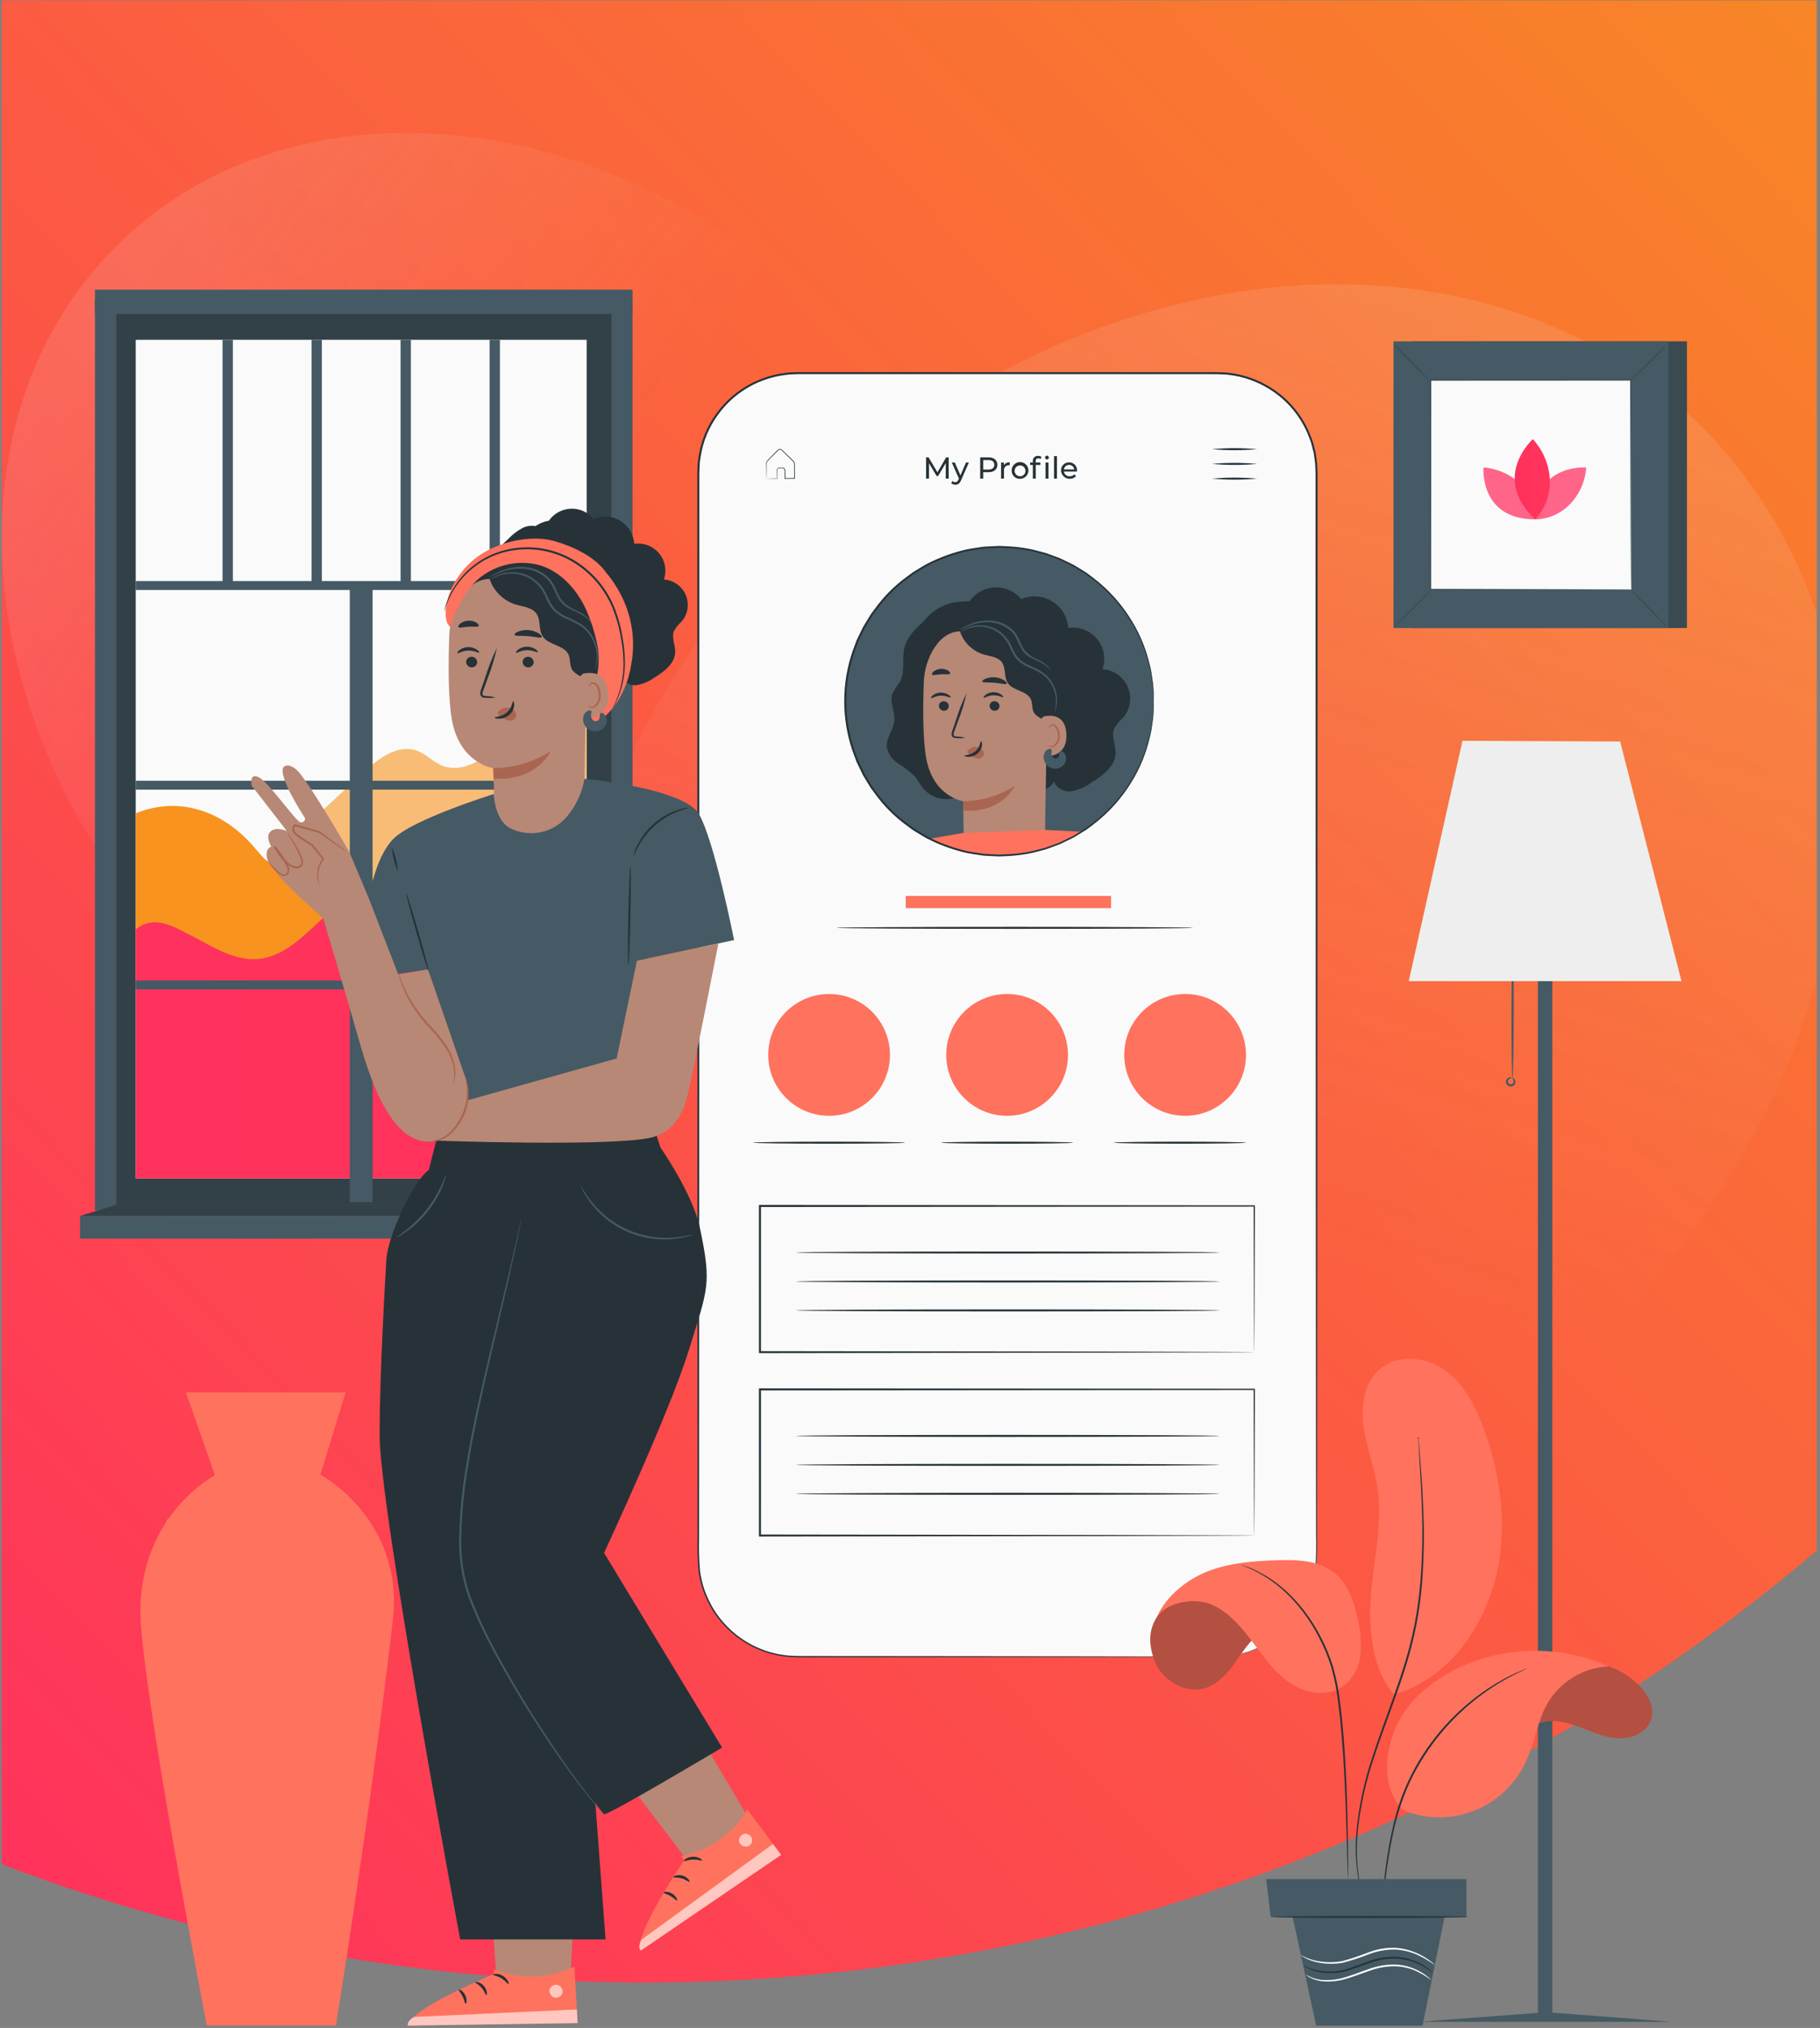 <svg width="361" height="402" viewBox="0 0 361 402" fill="none" xmlns="http://www.w3.org/2000/svg">
<rect x="0" y="0" width="361" height="402" fill="#808080" stroke="none"/>
<path d="M360.357 0.074V307.361C311.437 349.049 252.209 376.818 188.874 387.759C125.539 398.7 60.427 392.411 0.357 369.551V0.074H360.357Z" fill="url(#paint0_linear_2_419)"/>
<path opacity="0.12" d="M360.357 121.761V194.639C353.171 219.3 339.045 243.633 318.345 264.333C279.966 302.711 229.145 318.481 186.888 309.397C168.65 305.655 151.896 296.686 138.67 283.583C104.57 249.471 101.833 193.925 127.453 145.115C135.473 129.924 145.746 116.033 157.921 103.915C212.855 48.981 293.297 40.366 337.585 84.665C347.966 95.084 355.765 107.788 360.357 121.761Z" fill="url(#paint1_linear_2_419)"/>
<path opacity="0.12" d="M181.459 207.459C216.765 172.154 209.896 108.044 166.119 64.267C122.341 20.489 58.231 13.621 22.926 48.926C-12.379 84.231 -5.511 148.341 38.267 192.119C82.044 235.896 146.154 242.765 181.459 207.459Z" fill="url(#paint2_linear_2_419)"/>
<path d="M41.016 401.508C41.016 401.508 27.888 333.496 27.859 319.508C27.818 300.147 42.639 292.438 42.639 292.438L36.88 276.014H68.557L63.557 292.323C63.557 292.323 80.237 301.165 77.911 321.248C73.561 358.794 66.629 401.51 66.629 401.51L41.016 401.508Z" fill="#FF725E"/>
<g style="mix-blend-mode:multiply">
<path d="M71.229 300.148C71.111 300.149 70.993 300.14 70.876 300.121C70.533 300.085 70.189 300.07 69.844 300.075C68.518 300.097 67.211 300.384 65.998 300.919C64.083 301.776 62.393 303.066 61.063 304.688C60.22 305.688 59.462 306.756 58.796 307.881C58.03 309.131 57.364 310.439 56.805 311.794C56.181 313.271 55.866 314.861 55.882 316.464C55.931 318.194 56.597 319.85 57.759 321.133C58.369 321.791 59.142 322.276 60 322.54C60.886 322.797 61.829 322.772 62.7 322.469C63.604 322.121 64.417 321.571 65.076 320.86C65.734 320.149 66.222 319.297 66.5 318.369C66.768 317.387 66.787 316.353 66.556 315.361C66.325 314.369 65.85 313.45 65.175 312.687C63.786 311.038 61.865 309.924 59.743 309.539C57.529 309.206 55.266 309.478 53.194 310.327C51.044 311.181 49.055 312.394 47.312 313.915C43.795 316.868 41.359 320.906 40.388 325.394C39.945 327.513 39.988 329.704 40.516 331.803C40.961 333.825 42.058 335.645 43.638 336.982C44.386 337.615 45.293 338.03 46.261 338.182C47.196 338.327 48.152 338.139 48.961 337.649C49.713 337.133 50.327 336.44 50.749 335.631C51.17 334.822 51.387 333.921 51.379 333.009C51.405 332.139 51.232 331.275 50.874 330.481C50.506 329.725 49.992 329.049 49.361 328.493C48.143 327.456 46.666 326.769 45.088 326.505C42.346 326.046 39.53 326.534 37.103 327.888C35.256 328.881 33.648 330.266 32.393 331.945C31.59 332.999 30.95 334.168 30.493 335.412C30.176 336.264 30.072 336.735 30.044 336.727C30.13 336.27 30.251 335.82 30.407 335.381C30.833 334.111 31.456 332.916 32.254 331.84C33.502 330.116 35.118 328.69 36.984 327.665C39.457 326.256 42.338 325.735 45.148 326.189C46.789 326.453 48.326 327.159 49.596 328.231C50.267 328.817 50.815 329.531 51.207 330.331C51.593 331.174 51.782 332.094 51.758 333.021C51.769 333.999 51.539 334.964 51.088 335.832C50.637 336.699 49.979 337.442 49.172 337.994C48.284 338.536 47.234 338.748 46.205 338.594C45.163 338.433 44.184 337.989 43.377 337.311C41.721 335.92 40.568 334.022 40.097 331.911C39.549 329.751 39.5 327.494 39.953 325.311C40.937 320.722 43.423 316.592 47.017 313.573C48.8 312.018 50.834 310.779 53.033 309.907C55.182 309.031 57.529 308.755 59.823 309.107C62.047 309.514 64.06 310.686 65.512 312.419C66.208 313.267 66.71 314.257 66.985 315.319C67.255 316.366 67.226 317.468 66.902 318.499C66.604 319.489 66.082 320.397 65.376 321.153C64.671 321.909 63.802 322.493 62.835 322.859C61.885 323.185 60.857 323.208 59.894 322.924C58.974 322.637 58.146 322.112 57.494 321.403C56.277 320.05 55.584 318.306 55.541 316.486C55.533 314.836 55.865 313.202 56.517 311.686C57.091 310.319 57.774 309 58.559 307.742C59.242 306.609 60.018 305.536 60.881 304.533C62.248 302.898 63.981 301.608 65.939 300.767C67.176 300.24 68.509 299.977 69.854 299.995C70.317 299.994 70.778 300.045 71.229 300.148Z" fill="#FF725E"/>
</g>
<g style="mix-blend-mode:multiply">
<path d="M72.051 351.519C72.13 352.68 72.032 353.846 71.761 354.977C71.475 356.314 71.007 357.606 70.372 358.816C69.54 360.432 68.415 361.879 67.053 363.084C65.393 364.551 63.403 365.595 61.253 366.129C58.786 366.769 56.193 366.731 53.746 366.019C51.037 365.202 48.666 363.531 46.986 361.254C45.123 358.839 44.199 355.83 44.386 352.785C44.461 351.209 45.13 349.719 46.258 348.616C46.847 348.118 47.553 347.779 48.309 347.629C49.065 347.479 49.847 347.524 50.581 347.76C51.291 347.956 51.955 348.295 52.53 348.756C53.105 349.217 53.58 349.79 53.926 350.441C54.539 351.714 54.694 353.16 54.365 354.534C54.074 355.83 53.449 357.027 52.552 358.007C51.698 358.912 50.662 359.626 49.512 360.101C47.456 360.935 45.218 361.218 43.019 360.92C39.842 360.526 36.864 359.159 34.494 357.007C33.615 356.244 32.86 355.351 32.255 354.357C32.313 354.407 32.365 354.464 32.409 354.527C32.519 354.665 32.656 354.836 32.824 355.049C33.373 355.702 33.971 356.312 34.612 356.875C35.627 357.761 36.755 358.51 37.965 359.103C39.561 359.898 41.284 360.406 43.056 360.603C45.196 360.872 47.369 360.581 49.363 359.757C50.459 359.296 51.445 358.609 52.257 357.74C53.1 356.809 53.686 355.674 53.957 354.447C54.259 353.167 54.112 351.822 53.54 350.638C53.219 350.043 52.781 349.518 52.251 349.098C51.721 348.677 51.112 348.368 50.459 348.19C49.797 347.976 49.092 347.934 48.41 348.068C47.727 348.202 47.09 348.508 46.559 348.956C45.519 349.985 44.904 351.368 44.839 352.83C44.663 355.762 45.55 358.66 47.339 360.99C48.959 363.195 51.247 364.819 53.863 365.621C56.239 366.323 58.761 366.373 61.163 365.766C63.261 365.26 65.208 364.258 66.839 362.844C68.186 361.677 69.307 360.272 70.145 358.699C70.789 357.515 71.274 356.251 71.587 354.94C71.784 354.11 71.918 353.266 71.987 352.415C72.002 352.144 72.014 351.925 72.024 351.749C72.023 351.671 72.032 351.594 72.051 351.519Z" fill="#FF725E"/>
</g>
<g style="mix-blend-mode:multiply">
<path d="M66.149 383.571C66.108 383.659 64.731 382.915 62.333 382.221C61.682 382.027 61.02 381.869 60.352 381.747C59.637 381.581 58.858 381.503 58.042 381.397C54.477 381.036 50.877 381.438 47.479 382.575C46.706 382.858 45.963 383.106 45.303 383.425C44.678 383.692 44.067 383.993 43.474 384.325C41.288 385.531 40.109 386.56 40.05 386.483C40.291 386.208 40.563 385.961 40.859 385.746C41.182 385.464 41.524 385.204 41.883 384.969C42.343 384.635 42.822 384.327 43.316 384.046C43.907 383.69 44.518 383.369 45.147 383.085C45.864 382.747 46.598 382.446 47.347 382.185C50.791 380.98 54.464 380.569 58.089 380.985C58.876 381.077 59.658 381.211 60.431 381.385C61.108 381.523 61.776 381.701 62.431 381.919C62.975 382.084 63.509 382.279 64.031 382.504C64.433 382.654 64.824 382.832 65.201 383.036C65.535 383.18 65.853 383.359 66.149 383.571Z" fill="#FF725E"/>
</g>
<g style="mix-blend-mode:multiply">
<path d="M63.939 293.291C63.614 293.568 63.263 293.814 62.891 294.025C62.205 294.48 61.175 295.082 59.875 295.772C53.049 299.36 45.509 301.383 37.803 301.694C36.331 301.747 35.138 301.741 34.316 301.694C34.294 301.855 34.211 302.001 34.085 302.104C33.959 302.206 33.799 302.256 33.637 302.245C33.475 302.234 33.323 302.162 33.212 302.043C33.102 301.924 33.04 301.768 33.04 301.605C33.04 301.443 33.102 301.287 33.212 301.168C33.323 301.05 33.475 300.977 33.637 300.966C33.799 300.955 33.959 301.005 34.085 301.108C34.211 301.21 34.294 301.356 34.316 301.517C35.135 301.512 36.322 301.469 37.783 301.375C45.416 300.89 52.876 298.889 59.726 295.488C61.037 294.838 62.086 294.282 62.798 293.875C63.16 293.646 63.542 293.451 63.939 293.291Z" fill="#FF725E"/>
</g>
<g style="mix-blend-mode:multiply">
<path d="M67.928 276.791C67.923 276.838 67.149 276.719 65.746 276.718C62.39 276.729 59.099 277.642 56.216 279.36C55.566 279.748 54.943 280.179 54.35 280.65C53.713 281.127 53.14 281.684 52.645 282.306C52.122 282.938 51.763 283.69 51.601 284.494C51.529 284.9 51.558 285.317 51.686 285.709C51.814 286.101 52.036 286.455 52.333 286.741C53.005 287.322 53.809 287.729 54.676 287.924C55.534 288.233 56.453 288.339 57.359 288.232C57.772 288.107 58.135 287.854 58.394 287.509C58.654 287.164 58.796 286.745 58.802 286.314C58.867 285.43 58.683 284.546 58.271 283.762C57.5 282.235 56.263 280.992 54.74 280.213C53.37 279.483 51.852 279.073 50.301 279.013C48.944 278.986 47.592 279.186 46.301 279.605C44.425 280.233 42.663 281.161 41.084 282.352C40.522 282.773 40.096 283.115 39.809 283.352C39.671 283.482 39.52 283.597 39.358 283.696C39.473 283.545 39.604 283.406 39.749 283.283C40.017 283.026 40.426 282.66 40.976 282.215C42.538 280.951 44.306 279.966 46.202 279.302C47.524 278.85 48.913 278.626 50.31 278.639C51.923 278.684 53.505 279.098 54.934 279.849C56.544 280.66 57.853 281.965 58.669 283.573C59.121 284.431 59.322 285.398 59.249 286.365C59.206 286.876 59.034 287.368 58.749 287.794C58.442 288.236 57.985 288.55 57.463 288.678C56.48 288.808 55.48 288.7 54.547 288.363C53.608 288.148 52.737 287.701 52.015 287.063C51.669 286.727 51.411 286.312 51.263 285.853C51.115 285.395 51.082 284.907 51.167 284.432C51.343 283.557 51.736 282.739 52.309 282.054C52.829 281.408 53.431 280.832 54.098 280.34C54.708 279.864 55.35 279.43 56.019 279.04C57.219 278.342 58.494 277.781 59.819 277.367C61.733 276.761 63.737 276.483 65.744 276.546C66.287 276.56 66.829 276.608 67.367 276.688C67.557 276.703 67.745 276.737 67.928 276.791Z" fill="#FF725E"/>
</g>
<path d="M121.305 62.239H22.992V238.851H121.305V62.239Z" fill="#324147"/>
<path d="M116.363 67.36H26.92V233.589H116.363V67.36Z" fill="#FAFAFA"/>
<path d="M125.462 240.443L121.304 238.851V59.244H125.462V240.443Z" fill="#455A64"/>
<path d="M48.847 174.735L72.076 153.145C75.019 150.409 78.866 147.461 82.652 148.81C84.473 149.458 85.843 151.01 87.628 151.756C91.194 153.242 95.268 151.097 98.01 148.376C100.752 145.655 102.916 142.25 106.238 140.276C109.56 138.302 114.721 138.554 116.363 142.051V165.551L82.605 180.004L48.847 174.735Z" fill="#F7931E"/>
<g style="mix-blend-mode:screen" opacity="0.4">
<path d="M48.847 174.735L72.076 153.145C75.019 150.409 78.866 147.461 82.652 148.81C84.473 149.458 85.843 151.01 87.628 151.756C91.194 153.242 95.268 151.097 98.01 148.376C100.752 145.655 102.916 142.25 106.238 140.276C109.56 138.302 114.721 138.554 116.363 142.051V165.551L82.605 180.004L48.847 174.735Z" fill="#FAFAFA"/>
</g>
<path d="M26.92 161.229C35.48 157.743 44.02 160.706 50.148 167.629C51.438 169.086 52.612 170.769 54.384 171.572C56.784 172.66 59.556 171.846 62.173 171.549C65.769 171.194 69.393 171.84 72.645 173.416C75.897 174.992 78.649 177.437 80.598 180.48L52.019 194.536L26.919 194.354L26.92 161.229Z" fill="#F7931E"/>
<path d="M116.363 161.346C110.725 158.623 105.763 161.917 100.563 165.402C95.363 168.887 90.529 173.357 84.428 174.761C80.351 175.699 75.983 175.178 72.042 176.582C64.014 179.441 59.371 189.636 50.862 190.123C46.242 190.387 42.098 187.586 37.975 185.485C33.852 183.384 30.599 181.385 26.922 184.199V233.589H116.365L116.363 161.346Z" fill="url(#paint3_linear_2_419)"/>
<path d="M118.305 115.18H26.92V116.95H118.305V115.18Z" fill="#455A64"/>
<path d="M118.305 154.765H26.92V156.535H118.305V154.765Z" fill="#455A64"/>
<path d="M118.305 194.351H26.92V196.121H118.305V194.351Z" fill="#455A64"/>
<path d="M69.382 116.065L69.382 238.303H73.901V116.065H69.382Z" fill="#455A64"/>
<path d="M46.19 67.36H44.143V116.064H46.19V67.36Z" fill="#455A64"/>
<path d="M63.847 67.36H61.8V116.064H63.847V67.36Z" fill="#455A64"/>
<path d="M81.503 67.36H79.456V116.064H81.503V67.36Z" fill="#455A64"/>
<path d="M99.16 67.36H97.113V116.064H99.16V67.36Z" fill="#455A64"/>
<path d="M22.992 59.244H18.834V239.944H22.992V59.244Z" fill="#455A64"/>
<path d="M125.463 57.42H18.834V62.239H125.463V57.42Z" fill="#455A64"/>
<path d="M128.277 241.037H15.883V245.527H128.277V241.037Z" fill="#455A64"/>
<path d="M121.304 238.851L128.277 241.037H15.883L22.991 238.851H121.304Z" fill="#324147"/>
<path d="M307.909 398.961V167.05H305.04V399.006L281.306 400.791H331.644L307.909 398.961Z" fill="#455A64"/>
<path d="M299.999 213.789C299.876 213.789 299.789 207.942 299.805 200.731C299.821 193.52 299.934 187.672 300.058 187.673C300.182 187.674 300.268 193.519 300.252 200.732C300.236 207.945 300.123 213.789 299.999 213.789Z" fill="#455A64"/>
<path d="M290.085 146.844L279.424 194.484H333.524L321.357 146.989L290.085 146.844Z" fill="#EEEEEE"/>
<path d="M299.975 213.701C299.97 213.643 300.362 213.687 300.534 214.186C300.582 214.331 300.594 214.486 300.57 214.637C300.546 214.789 300.486 214.932 300.395 215.055C300.263 215.2 300.091 215.301 299.901 215.348C299.711 215.394 299.511 215.382 299.328 215.315C299.144 215.247 298.985 215.126 298.871 214.967C298.756 214.809 298.691 214.62 298.685 214.424C298.696 214.271 298.743 214.123 298.823 213.992C298.903 213.862 299.013 213.752 299.144 213.673C299.599 213.405 299.926 213.627 299.884 213.668C299.868 213.733 299.598 213.68 299.331 213.928C299.259 213.99 299.201 214.067 299.161 214.153C299.121 214.239 299.099 214.333 299.097 214.428C299.114 214.533 299.158 214.632 299.226 214.714C299.294 214.796 299.382 214.859 299.482 214.896C299.582 214.933 299.689 214.942 299.794 214.924C299.899 214.905 299.997 214.859 300.078 214.79C300.138 214.716 300.183 214.63 300.208 214.538C300.234 214.447 300.24 214.35 300.226 214.256C300.184 213.896 299.944 213.761 299.975 213.701Z" fill="#455A64"/>
<path d="M334.609 67.671H280.094V124.498H334.609V67.671Z" fill="#394A51"/>
<path d="M330.918 67.671H276.403V124.498H330.918V67.671Z" fill="#455A64"/>
<path d="M323.589 75.31H283.731V116.859H323.589V75.31Z" fill="#FAFAFA"/>
<path d="M283.731 117.135C283.436 117.544 283.101 117.922 282.731 118.264C282.091 118.932 281.195 119.839 280.192 120.827C279.189 121.815 278.269 122.697 277.592 123.327C277.246 123.689 276.864 124.014 276.453 124.3C276.745 123.893 277.077 123.516 277.445 123.175C278.084 122.506 278.983 121.597 279.989 120.607C280.995 119.617 281.915 118.733 282.589 118.107C282.935 117.744 283.318 117.419 283.731 117.135Z" fill="#3B4D54"/>
<path d="M323.589 117.033C323.998 117.328 324.376 117.663 324.718 118.033C325.387 118.672 326.294 119.569 327.282 120.572C328.27 121.575 329.152 122.495 329.782 123.172C330.144 123.518 330.47 123.899 330.755 124.311C330.348 124.019 329.971 123.687 329.63 123.319C328.962 122.679 328.053 121.781 327.063 120.775C326.073 119.769 325.188 118.848 324.563 118.175C324.201 117.828 323.874 117.446 323.589 117.033Z" fill="#3B4D54"/>
<path d="M323.48 75.421C323.775 75.013 324.11 74.634 324.48 74.291C325.12 73.623 326.017 72.716 327.02 71.728C328.023 70.74 328.942 69.858 329.62 69.228C329.965 68.866 330.347 68.54 330.758 68.255C330.466 68.662 330.134 69.039 329.767 69.38C329.127 70.048 328.228 70.957 327.223 71.947C326.218 72.937 325.296 73.821 324.623 74.447C324.276 74.81 323.893 75.136 323.48 75.421Z" fill="#3B4D54"/>
<path d="M283.622 75.523C283.214 75.228 282.836 74.893 282.493 74.523C281.825 73.883 280.918 72.986 279.93 71.983C278.942 70.98 278.059 70.061 277.43 69.383C277.068 69.037 276.742 68.656 276.457 68.245C276.865 68.536 277.242 68.868 277.582 69.236C278.25 69.876 279.159 70.775 280.15 71.78C281.141 72.785 282.024 73.707 282.65 74.38C283.012 74.727 283.338 75.11 283.622 75.523Z" fill="#3B4D54"/>
<path d="M323.48 116.861C323.48 116.861 323.475 116.791 323.473 116.661L323.465 116.082C323.465 115.565 323.457 114.816 323.45 113.842C323.442 111.877 323.431 109.015 323.416 105.376C323.4 98.101 323.377 87.731 323.35 75.313L323.48 75.443L283.735 75.462L283.885 75.313C283.877 90.563 283.87 104.83 283.864 116.861L283.735 116.733L312.523 116.799L320.605 116.832L322.742 116.847L323.293 116.854C323.417 116.854 323.484 116.861 323.484 116.861C323.484 116.861 323.427 116.861 323.307 116.869L322.77 116.876L320.658 116.891L312.605 116.924L283.735 116.99H283.607V116.861C283.6 104.83 283.593 90.561 283.585 75.313V75.163H283.739L323.484 75.182H323.615V75.313C323.587 87.765 323.564 98.164 323.548 105.46C323.534 109.085 323.522 111.938 323.514 113.896C323.508 114.859 323.502 115.596 323.499 116.111L323.492 116.676C323.485 116.798 323.48 116.861 323.48 116.861Z" fill="#3B4D54"/>
<path d="M294.251 92.667C294.251 92.667 293.397 102.955 304.538 102.955C304.538 97.461 300.009 93.131 294.251 92.667Z" fill="#FF6489"/>
<path d="M314.636 92.675C314.636 92.675 304.349 91.822 304.349 102.962C309.839 102.961 314.172 98.433 314.636 92.675Z" fill="#FF6489"/>
<path d="M304.044 87.045C304.044 87.045 295.644 94.589 304.504 102.955C308.626 98.587 308.277 91.738 304.044 87.045Z" fill="url(#paint4_linear_2_419)"/>
<path d="M241.506 73.975H158.132C147.292 73.975 138.504 82.763 138.504 93.603V308.786C138.504 319.626 147.292 328.414 158.132 328.414H241.506C252.346 328.414 261.134 319.626 261.134 308.786V93.603C261.134 82.763 252.346 73.975 241.506 73.975Z" fill="#FAFAFA"/>
<path d="M241.506 328.414C241.506 328.414 242.135 328.368 243.362 328.3C243.97 328.226 244.728 328.11 245.62 327.943L247.046 327.571C247.558 327.445 248.073 327.209 248.639 327.014C251.399 325.936 253.872 324.235 255.868 322.045C258.615 319.065 260.366 315.304 260.879 311.283C261.058 308.888 261.114 306.484 261.047 304.083C261.047 301.55 261.044 298.898 261.038 296.128C261.033 290.582 261.027 284.568 261.022 278.085C261.013 265.138 261.003 250.396 260.992 234.101C260.98 201.508 260.965 162.701 260.949 119.61C260.949 114.224 260.949 108.772 260.949 103.254C260.949 100.495 260.949 97.721 260.949 94.932C260.949 94.232 260.96 93.532 260.91 92.846C260.899 92.153 260.835 91.461 260.72 90.777L260.563 89.746C260.489 89.407 260.393 89.072 260.309 88.735C260.225 88.398 260.145 88.057 260.04 87.726L259.68 86.743C258.691 84.106 257.138 81.717 255.129 79.743C253.092 77.759 250.649 76.239 247.969 75.288C246.622 74.811 245.227 74.484 243.809 74.314C243.101 74.214 242.381 74.225 241.666 74.174C240.945 74.159 240.217 74.174 239.492 74.167H230.739H158.155C155.075 74.183 152.041 74.917 149.294 76.311C146.567 77.704 144.21 79.726 142.42 82.211C140.619 84.663 139.438 87.514 138.977 90.521L138.809 91.64L138.752 92.769C138.698 93.517 138.711 94.281 138.71 95.04V99.59C138.71 111.701 138.71 123.624 138.71 135.36C138.71 158.812 138.702 181.433 138.698 202.981C138.694 224.529 138.685 245.007 138.68 264.171C138.676 273.753 138.672 282.996 138.668 291.901C138.668 296.349 138.666 300.706 138.662 304.971C138.603 307.073 138.66 309.176 138.835 311.271C139.082 313.306 139.664 315.286 140.556 317.132C141.399 318.948 142.532 320.615 143.911 322.067C145.236 323.501 146.773 324.723 148.47 325.689C150.119 326.638 151.899 327.336 153.753 327.762C154.205 327.878 154.664 327.965 155.128 328.021C155.584 328.106 156.044 328.165 156.507 328.195C157.43 328.246 158.346 328.295 159.267 328.28L180.002 328.295L213.21 328.33L234.197 328.367L239.655 328.387C240.884 328.394 241.514 328.408 241.514 328.408C241.514 328.408 240.884 328.422 239.655 328.429L234.197 328.449L213.21 328.486L180.002 328.521L159.267 328.536C158.351 328.555 157.422 328.505 156.486 328.454C156.016 328.424 155.549 328.365 155.086 328.279C154.616 328.224 154.15 328.137 153.692 328.019C149.862 327.139 146.384 325.132 143.706 322.256C142.305 320.786 141.154 319.097 140.297 317.256C139.389 315.384 138.797 313.374 138.544 311.309C138.365 309.202 138.304 307.087 138.361 304.973C138.361 300.706 138.359 296.35 138.355 291.903C138.351 283.008 138.347 273.764 138.343 264.173C138.338 245.009 138.331 224.532 138.325 202.983C138.319 181.434 138.317 158.814 138.313 135.362C138.313 123.636 138.313 111.713 138.313 99.592V95.042C138.313 94.282 138.3 93.524 138.355 92.754L138.413 91.602L138.584 90.46C139.054 87.39 140.26 84.48 142.098 81.977C143.925 79.441 146.33 77.378 149.114 75.957C151.918 74.534 155.015 73.784 158.159 73.768H230.743H239.496C240.223 73.768 240.946 73.761 241.673 73.776C242.402 73.827 243.137 73.818 243.859 73.919C245.306 74.093 246.729 74.427 248.103 74.914C250.836 75.885 253.326 77.436 255.403 79.461C257.451 81.475 259.035 83.912 260.042 86.602L260.408 87.602C260.516 87.941 260.59 88.289 260.683 88.632C260.776 88.975 260.866 89.318 260.941 89.664L261.101 90.714C261.218 91.412 261.283 92.117 261.294 92.824C261.345 93.531 261.331 94.224 261.332 94.924C261.332 97.713 261.332 100.487 261.332 103.246C261.332 108.762 261.332 114.214 261.332 119.602C261.316 162.692 261.301 201.502 261.289 234.093C261.278 250.388 261.268 265.13 261.259 278.077C261.253 284.55 261.247 290.564 261.242 296.12C261.242 298.892 261.239 301.544 261.234 304.075C261.295 306.482 261.233 308.89 261.047 311.29C260.52 315.338 258.744 319.121 255.968 322.113C253.954 324.308 251.46 326.007 248.68 327.077C248.111 327.269 247.593 327.503 247.08 327.627L245.647 327.99C244.747 328.151 243.99 328.261 243.38 328.328C242.136 328.396 241.506 328.414 241.506 328.414Z" fill="#263238"/>
<path d="M249.351 89.043C246.376 89.311 243.382 89.311 240.407 89.043C243.382 88.774 246.376 88.774 249.351 89.043Z" fill="#263238"/>
<path d="M249.351 91.961C246.376 92.229 243.382 92.229 240.407 91.961C243.382 91.692 246.376 91.692 249.351 91.961Z" fill="#263238"/>
<path d="M249.351 94.88C246.376 95.149 243.382 95.149 240.407 94.88C243.382 94.612 246.376 94.612 249.351 94.88Z" fill="#263238"/>
<path d="M187.597 94.88L187.591 91.809L186.068 94.368H185.791L184.268 91.828V94.88H183.689V90.661H184.183L185.942 93.624L187.676 90.661H188.17L188.176 94.876L187.597 94.88Z" fill="#263238"/>
<path d="M192.176 91.689L190.63 95.2C190.346 95.874 189.979 96.085 189.491 96.085C189.19 96.091 188.898 95.984 188.673 95.785L188.919 95.351C189.072 95.501 189.277 95.586 189.491 95.586C189.768 95.586 189.943 95.459 190.099 95.092L190.199 94.869L188.79 91.684H189.39L190.504 94.237L191.604 91.684L192.176 91.689Z" fill="#263238"/>
<path d="M197.822 92.134C197.822 93.05 197.159 93.604 196.063 93.604H195.022V94.88H194.422V90.661H196.065C197.157 90.661 197.822 91.219 197.822 92.134ZM197.222 92.134C197.222 91.534 196.822 91.189 196.047 91.189H195.024V93.08H196.047C196.816 93.08 197.22 92.737 197.22 92.134H197.222Z" fill="#263238"/>
<path d="M200.282 91.661V92.221C200.238 92.216 200.194 92.214 200.15 92.215C200.009 92.206 199.868 92.228 199.737 92.28C199.606 92.332 199.488 92.412 199.392 92.515C199.296 92.618 199.223 92.741 199.18 92.876C199.138 93.01 199.125 93.152 199.144 93.292V94.882H198.566V91.691H199.12V92.227C199.241 92.033 199.414 91.877 199.62 91.777C199.825 91.677 200.055 91.637 200.282 91.661Z" fill="#263238"/>
<path d="M200.667 93.285C200.662 92.956 200.754 92.633 200.933 92.356C201.112 92.08 201.369 91.863 201.672 91.733C201.974 91.604 202.309 91.567 202.632 91.628C202.956 91.688 203.254 91.844 203.488 92.075C203.723 92.305 203.884 92.601 203.951 92.923C204.017 93.246 203.986 93.581 203.862 93.885C203.737 94.19 203.525 94.451 203.252 94.635C202.979 94.818 202.657 94.916 202.328 94.917C202.11 94.927 201.891 94.892 201.687 94.814C201.483 94.736 201.297 94.617 201.141 94.464C200.985 94.311 200.862 94.127 200.781 93.924C200.699 93.721 200.661 93.504 200.667 93.285ZM203.401 93.285C203.391 93.075 203.32 92.871 203.196 92.701C203.071 92.531 202.9 92.401 202.703 92.327C202.505 92.253 202.29 92.239 202.085 92.286C201.88 92.334 201.693 92.44 201.547 92.593C201.402 92.745 201.304 92.937 201.267 93.145C201.23 93.352 201.254 93.566 201.337 93.76C201.421 93.953 201.559 94.118 201.735 94.234C201.911 94.35 202.117 94.412 202.328 94.411C202.475 94.415 202.62 94.388 202.756 94.332C202.892 94.277 203.014 94.193 203.115 94.087C203.216 93.981 203.294 93.854 203.343 93.716C203.392 93.578 203.412 93.431 203.401 93.285Z" fill="#263238"/>
<path d="M205.921 90.376C206.152 90.367 206.38 90.432 206.571 90.563L206.397 91.002C206.268 90.906 206.112 90.853 205.951 90.852C205.608 90.852 205.433 91.045 205.433 91.412V91.689H206.357V92.165H205.442V94.88H204.864V92.161H204.323V91.685H204.864V91.402C204.854 91.262 204.874 91.121 204.924 90.99C204.974 90.859 205.052 90.74 205.153 90.642C205.254 90.544 205.375 90.47 205.507 90.424C205.64 90.378 205.781 90.361 205.921 90.376ZM207.288 90.701C207.288 90.65 207.298 90.6 207.318 90.553C207.338 90.507 207.367 90.464 207.404 90.429C207.44 90.394 207.483 90.366 207.53 90.348C207.578 90.329 207.628 90.32 207.679 90.322C207.753 90.325 207.824 90.349 207.884 90.392C207.944 90.435 207.991 90.495 208.017 90.564C208.043 90.633 208.049 90.708 208.033 90.78C208.017 90.852 207.98 90.918 207.927 90.969C207.874 91.021 207.807 91.056 207.735 91.069C207.662 91.083 207.587 91.075 207.519 91.046C207.451 91.018 207.393 90.97 207.352 90.908C207.311 90.847 207.288 90.775 207.288 90.701ZM207.388 91.689H207.966V94.88H207.388V91.689Z" fill="#263238"/>
<path d="M209.068 90.412H209.646V94.88H209.068V90.412Z" fill="#263238"/>
<path d="M213.619 93.477H211.03C211.067 93.751 211.207 94.001 211.422 94.174C211.637 94.348 211.91 94.433 212.186 94.411C212.358 94.417 212.53 94.386 212.689 94.319C212.849 94.253 212.991 94.152 213.108 94.025L213.426 94.399C213.19 94.638 212.89 94.804 212.562 94.876C212.234 94.948 211.892 94.924 211.578 94.806C211.263 94.689 210.989 94.482 210.79 94.212C210.59 93.942 210.473 93.62 210.452 93.285C210.443 93.071 210.478 92.858 210.555 92.659C210.632 92.459 210.749 92.277 210.899 92.125C211.049 91.972 211.229 91.853 211.427 91.772C211.626 91.692 211.838 91.654 212.052 91.659C212.267 91.653 212.48 91.692 212.679 91.773C212.877 91.854 213.057 91.976 213.205 92.131C213.354 92.286 213.468 92.471 213.542 92.672C213.615 92.874 213.645 93.089 213.63 93.303C213.631 93.351 213.625 93.423 213.619 93.477ZM211.03 93.062H213.077C213.049 92.81 212.929 92.578 212.74 92.409C212.551 92.241 212.307 92.148 212.053 92.148C211.8 92.148 211.556 92.241 211.367 92.409C211.178 92.578 211.058 92.81 211.03 93.062Z" fill="#263238"/>
<path d="M220.383 177.6H179.659V180.017H220.383V177.6Z" fill="#FF725E"/>
<path d="M236.71 183.927C236.71 184.039 220.844 184.127 201.276 184.127C181.708 184.127 165.838 184.037 165.838 183.927C165.838 183.817 181.701 183.727 201.276 183.727C220.851 183.727 236.71 183.816 236.71 183.927Z" fill="#263238"/>
<path d="M164.453 221.185C171.121 221.185 176.526 215.78 176.526 209.112C176.526 202.444 171.121 197.039 164.453 197.039C157.785 197.039 152.38 202.444 152.38 209.112C152.38 215.78 157.785 221.185 164.453 221.185Z" fill="#FF725E"/>
<path d="M199.762 221.185C206.43 221.185 211.835 215.78 211.835 209.112C211.835 202.444 206.43 197.039 199.762 197.039C193.094 197.039 187.689 202.444 187.689 209.112C187.689 215.78 193.094 221.185 199.762 221.185Z" fill="#FF725E"/>
<path d="M235.07 221.185C241.738 221.185 247.143 215.78 247.143 209.112C247.143 202.444 241.738 197.039 235.07 197.039C228.402 197.039 222.997 202.444 222.997 209.112C222.997 215.78 228.402 221.185 235.07 221.185Z" fill="#FF725E"/>
<path d="M179.545 226.512C179.545 226.623 172.787 226.712 164.454 226.712C156.121 226.712 149.361 226.622 149.361 226.512C149.361 226.402 156.117 226.312 164.454 226.312C172.791 226.312 179.545 226.401 179.545 226.512Z" fill="#263238"/>
<path d="M212.879 226.512C212.879 226.623 207.006 226.712 199.762 226.712C192.518 226.712 186.643 226.622 186.643 226.512C186.643 226.402 192.516 226.312 199.762 226.312C207.008 226.312 212.879 226.401 212.879 226.512Z" fill="#263238"/>
<path d="M247.142 226.512C247.142 226.623 241.269 226.712 234.025 226.712C226.781 226.712 220.906 226.622 220.906 226.512C220.906 226.402 226.778 226.312 234.025 226.312C241.272 226.312 247.142 226.401 247.142 226.512Z" fill="#263238"/>
<path d="M248.78 268.032C248.78 268.032 248.771 267.856 248.767 267.524C248.763 267.192 248.76 266.693 248.754 266.051C248.747 264.751 248.736 262.839 248.723 260.361C248.706 255.401 248.683 248.174 248.653 239.061L248.78 239.188L150.749 239.263H150.743L150.943 239.063C150.943 249.073 150.943 258.812 150.938 268.036L150.738 267.836L220.782 267.926L241.321 267.981L246.845 268.007L248.279 268.019C248.603 268.024 248.78 268.032 248.78 268.032C248.78 268.032 248.624 268.04 248.308 268.045L246.898 268.057L241.416 268.083L220.922 268.138L150.742 268.228H150.542V268.028C150.542 258.804 150.542 249.065 150.537 239.055V238.855H150.745L248.776 238.929H248.904V239.056C248.874 248.204 248.85 255.456 248.834 260.434C248.821 262.9 248.81 264.8 248.803 266.096C248.797 266.727 248.793 267.21 248.79 267.546C248.788 267.873 248.78 268.032 248.78 268.032Z" fill="#263238"/>
<path d="M241.995 248.284C241.995 248.395 223.147 248.484 199.901 248.484C176.655 248.484 157.801 248.394 157.801 248.284C157.801 248.174 176.646 248.084 199.901 248.084C223.156 248.084 241.995 248.172 241.995 248.284Z" fill="#263238"/>
<path d="M241.995 254.022C241.995 254.133 223.147 254.222 199.901 254.222C176.655 254.222 157.801 254.132 157.801 254.022C157.801 253.912 176.646 253.822 199.901 253.822C223.156 253.822 241.995 253.911 241.995 254.022Z" fill="#263238"/>
<path d="M241.995 259.761C241.995 259.873 223.147 259.961 199.901 259.961C176.655 259.961 157.801 259.871 157.801 259.761C157.801 259.651 176.646 259.561 199.901 259.561C223.156 259.561 241.995 259.649 241.995 259.761Z" fill="#263238"/>
<path d="M248.78 304.388C248.78 304.388 248.771 304.212 248.767 303.88C248.763 303.548 248.76 303.049 248.754 302.407C248.747 301.107 248.736 299.195 248.723 296.717C248.706 291.757 248.683 284.53 248.653 275.417L248.78 275.544L150.749 275.619H150.743L150.943 275.419C150.943 285.429 150.943 295.168 150.938 304.392L150.738 304.192L220.782 304.282L241.321 304.337L246.845 304.363L248.279 304.375C248.603 304.38 248.78 304.388 248.78 304.388C248.78 304.388 248.624 304.396 248.308 304.401L246.898 304.413L241.416 304.439L220.922 304.494L150.742 304.584H150.542V304.384C150.542 295.16 150.542 285.421 150.537 275.411V275.211H150.745L248.776 275.285H248.904V275.412C248.874 284.56 248.85 291.812 248.834 296.79C248.821 299.256 248.81 301.155 248.803 302.452C248.797 303.083 248.793 303.567 248.79 303.902C248.788 304.229 248.78 304.388 248.78 304.388Z" fill="#263238"/>
<path d="M241.995 284.64C241.995 284.751 223.147 284.84 199.901 284.84C176.655 284.84 157.801 284.75 157.801 284.64C157.801 284.53 176.646 284.44 199.901 284.44C223.156 284.44 241.995 284.529 241.995 284.64Z" fill="#263238"/>
<path d="M241.995 290.378C241.995 290.489 223.147 290.578 199.901 290.578C176.655 290.578 157.801 290.488 157.801 290.378C157.801 290.268 176.646 290.178 199.901 290.178C223.156 290.178 241.995 290.267 241.995 290.378Z" fill="#263238"/>
<path d="M241.995 296.116C241.995 296.228 223.147 296.316 199.901 296.316C176.655 296.316 157.801 296.226 157.801 296.116C157.801 296.006 176.646 295.916 199.901 295.916C223.156 295.916 241.995 296.005 241.995 296.116Z" fill="#263238"/>
<path d="M152.065 94.884C152.113 94.878 152.162 94.875 152.211 94.875L152.618 94.861L154.118 94.825L154.076 94.868C154.076 94.535 154.065 94.168 154.059 93.779C154.059 93.579 154.041 93.386 154.059 93.153C154.082 93.033 154.143 92.923 154.233 92.84C154.323 92.756 154.437 92.704 154.559 92.69C154.801 92.685 155.014 92.674 155.276 92.69C155.414 92.712 155.539 92.782 155.63 92.889C155.72 92.995 155.769 93.13 155.768 93.27C155.774 93.778 155.78 94.308 155.786 94.857L155.716 94.789L157.61 94.77L157.538 94.843C157.531 94.08 157.524 93.292 157.517 92.484C157.517 92.284 157.517 92.084 157.512 91.884C157.503 91.794 157.475 91.708 157.429 91.63C157.383 91.553 157.32 91.487 157.246 91.436L156.418 90.62L155.618 89.832L155.231 89.45C155.098 89.322 154.994 89.189 154.84 89.158C154.766 89.138 154.688 89.135 154.613 89.149C154.538 89.164 154.466 89.195 154.405 89.241C154.29 89.341 154.168 89.475 154.053 89.587L153.373 90.273C152.946 90.717 152.501 91.122 152.173 91.505C152.077 91.727 152.042 91.972 152.073 92.212V92.879C152.073 93.289 152.071 93.647 152.067 93.954C152.067 94.229 152.061 94.454 152.059 94.642C152.06 94.724 152.057 94.807 152.05 94.889C152.04 94.814 152.036 94.738 152.037 94.662C152.032 94.479 152.026 94.255 152.018 93.985C152.011 93.675 152.002 93.314 151.993 92.902C151.993 92.687 151.985 92.46 151.981 92.221L151.975 91.849C151.972 91.709 152.007 91.571 152.075 91.449C152.425 91.019 152.843 90.639 153.275 90.182L153.949 89.492C154.07 89.373 154.17 89.254 154.314 89.13C154.391 89.072 154.481 89.031 154.576 89.013C154.671 88.994 154.769 88.996 154.863 89.021C155.042 89.085 155.2 89.198 155.318 89.347L155.707 89.727L156.507 90.513L157.336 91.327C157.414 91.396 157.485 91.473 157.548 91.556C157.61 91.651 157.645 91.761 157.648 91.875C157.648 92.075 157.648 92.275 157.653 92.475C157.659 93.283 157.665 94.075 157.671 94.835V94.908H157.598L155.705 94.92H155.635V94.851C155.635 94.301 155.632 93.772 155.627 93.263C155.629 93.153 155.592 93.046 155.521 92.962C155.451 92.877 155.353 92.821 155.244 92.803C155.026 92.792 154.769 92.803 154.557 92.803C154.459 92.813 154.366 92.854 154.293 92.92C154.219 92.987 154.169 93.074 154.149 93.171C154.131 93.362 154.149 93.584 154.141 93.771V94.903H154.099L152.573 94.893L152.173 94.886C152.137 94.888 152.101 94.887 152.065 94.884Z" fill="#263238"/>
<path d="M228.065 145.918C231.883 129.453 221.631 113.01 205.166 109.192C188.701 105.373 172.258 115.625 168.439 132.09C164.621 148.555 174.873 164.999 191.338 168.817C207.803 172.636 224.246 162.384 228.065 145.918Z" fill="#455A64"/>
<path d="M222.762 142.269C223.468 141.445 223.93 140.441 224.096 139.369C224.262 138.297 224.126 137.2 223.702 136.201C223.279 135.202 222.585 134.341 221.699 133.715C220.813 133.09 219.77 132.724 218.687 132.658C219.036 131.647 219.118 130.564 218.925 129.512C218.733 128.461 218.273 127.476 217.59 126.654C216.906 125.832 216.022 125.2 215.023 124.819C214.024 124.439 212.944 124.322 211.887 124.48C211.818 123.411 211.493 122.375 210.94 121.458C210.386 120.541 209.621 119.771 208.708 119.211C207.795 118.652 206.761 118.32 205.692 118.244C204.624 118.167 203.553 118.348 202.57 118.772C201.939 118.005 201.138 117.395 200.232 116.989C199.326 116.583 198.337 116.392 197.345 116.431C196.352 116.47 195.383 116.738 194.511 117.215C193.639 117.691 192.89 118.363 192.321 119.177L190.712 119.259C189.315 119.311 187.946 119.66 186.695 120.283C185.445 120.906 184.341 121.789 183.459 122.873C183.365 122.995 183.262 123.109 183.15 123.215C181.599 124.657 179.979 126.215 179.43 128.255C178.817 130.536 179.63 133.155 178.477 135.214C177.915 135.952 177.418 136.737 176.991 137.56C176.413 139.225 177.535 141.017 177.4 142.775C177.257 144.633 175.723 146.256 175.909 148.111C176.04 148.775 176.307 149.405 176.693 149.961C177.079 150.517 177.575 150.987 178.151 151.343C179.305 152.047 180.381 152.871 181.361 153.803C182.075 154.614 182.537 155.62 183.237 156.443C184.275 157.575 185.704 158.271 187.235 158.389C188.766 158.508 190.285 158.041 191.485 157.082C192.305 157.705 193.263 158.123 194.278 158.3C195.292 158.478 196.335 158.411 197.318 158.104C199.276 157.473 201.12 156.529 202.777 155.309C203.147 155.814 203.637 156.217 204.203 156.483C204.77 156.749 205.393 156.868 206.018 156.83C206.642 156.792 207.247 156.598 207.777 156.265C208.306 155.933 208.744 155.473 209.05 154.927C209.335 155.582 209.828 156.124 210.453 156.469C211.078 156.815 211.799 156.944 212.505 156.837C213.913 156.588 215.247 156.023 216.405 155.184C218.68 153.784 221.222 151.939 221.283 149.269C221.32 147.634 220.383 145.946 220.999 144.435C221.469 143.625 222.064 142.894 222.762 142.269Z" fill="#263238"/>
<path d="M207.435 132.139C206.923 130.739 207.148 129.197 206.957 127.723C206.673 126.106 205.97 124.592 204.917 123.332C203.864 122.072 202.498 121.111 200.957 120.545C197.839 119.455 194.439 119.473 191.333 120.597C188.983 121.299 186.872 122.636 185.233 124.46C184.199 125.711 183.479 127.19 183.134 128.776C182.788 130.361 182.826 132.006 183.246 133.574L199.852 131.374C201.317 132.762 202.999 133.9 204.832 134.744C205.372 134.992 205.967 135.096 206.559 135.044C206.853 135.013 207.132 134.897 207.363 134.712C207.593 134.526 207.766 134.278 207.859 133.997C207.905 133.349 207.758 132.703 207.435 132.139Z" fill="#263238"/>
<path d="M205.351 128.419L190.919 125.168C186.319 124.802 183.409 130.535 183.238 135.151C183.049 140.279 183.02 146.551 183.726 150.351C185.146 158 191.059 158.824 191.059 158.824C191.059 158.798 191.089 164.049 191.194 166.84C196.415 169.32 201.785 168.967 207.265 166.517L207.84 131.095C207.836 130.418 207.578 129.768 207.117 129.272C206.656 128.776 206.026 128.472 205.351 128.419Z" fill="#B78876"/>
<path d="M186.235 139.92C186.239 140.177 186.344 140.422 186.526 140.603C186.708 140.784 186.954 140.887 187.211 140.889C187.337 140.896 187.462 140.877 187.58 140.835C187.699 140.792 187.807 140.726 187.9 140.641C187.992 140.556 188.067 140.453 188.119 140.339C188.171 140.224 188.199 140.101 188.203 139.975C188.199 139.718 188.095 139.473 187.913 139.292C187.731 139.111 187.486 139.008 187.229 139.005C187.103 138.998 186.978 139.017 186.859 139.059C186.741 139.102 186.632 139.168 186.539 139.253C186.447 139.338 186.372 139.441 186.32 139.556C186.268 139.67 186.239 139.794 186.235 139.92Z" fill="#263238"/>
<path d="M184.682 138.374C184.807 138.499 185.539 137.928 186.599 137.903C187.658 137.863 188.45 138.388 188.562 138.255C188.617 138.196 188.486 137.968 188.141 137.73C187.674 137.424 187.124 137.27 186.566 137.289C186.015 137.301 185.482 137.489 185.044 137.824C184.725 138.083 184.62 138.318 184.682 138.374Z" fill="#263238"/>
<path d="M196.284 139.92C196.288 140.177 196.392 140.422 196.575 140.603C196.757 140.784 197.002 140.887 197.259 140.889C197.385 140.896 197.51 140.877 197.629 140.835C197.747 140.792 197.856 140.727 197.948 140.642C198.041 140.556 198.115 140.454 198.168 140.339C198.22 140.225 198.248 140.101 198.252 139.975C198.248 139.718 198.144 139.473 197.962 139.292C197.779 139.111 197.534 139.008 197.277 139.005C197.151 138.998 197.026 139.016 196.907 139.059C196.789 139.102 196.68 139.168 196.587 139.253C196.495 139.338 196.42 139.441 196.368 139.556C196.316 139.67 196.287 139.794 196.284 139.92Z" fill="#263238"/>
<path d="M195.107 138.301C195.233 138.426 195.965 137.854 197.025 137.83C198.083 137.789 198.876 138.315 198.987 138.182C199.042 138.123 198.913 137.894 198.566 137.656C198.099 137.35 197.549 137.196 196.991 137.215C196.44 137.228 195.907 137.415 195.469 137.751C195.151 138.009 195.046 138.245 195.107 138.301Z" fill="#263238"/>
<path d="M191.464 146.261C190.901 146.101 190.32 146.012 189.735 145.995C189.463 145.974 189.206 145.927 189.155 145.744C189.125 145.465 189.181 145.183 189.315 144.937C189.552 144.275 189.801 143.581 190.062 142.855C190.759 141.09 191.313 139.271 191.719 137.417C190.882 139.122 190.183 140.892 189.628 142.709C189.379 143.439 189.141 144.137 188.915 144.802C188.754 145.133 188.714 145.511 188.802 145.868C188.844 145.963 188.907 146.046 188.986 146.113C189.065 146.179 189.158 146.227 189.258 146.252C189.409 146.289 189.564 146.307 189.719 146.304C190.3 146.364 190.887 146.35 191.464 146.261Z" fill="#263238"/>
<path d="M191.057 158.825C194.675 158.786 198.211 157.744 201.272 155.814C201.272 155.814 198.824 161.198 191.118 160.68L191.057 158.825Z" fill="#AA6550"/>
<path d="M191.979 148.805C192.174 148.546 192.432 148.341 192.728 148.209C193.025 148.077 193.35 148.023 193.673 148.051C193.907 148.066 194.136 148.129 194.346 148.234C194.556 148.34 194.742 148.487 194.894 148.666C195.041 148.839 195.131 149.052 195.152 149.278C195.173 149.504 195.124 149.73 195.011 149.927C194.846 150.122 194.626 150.263 194.38 150.332C194.134 150.401 193.874 150.395 193.631 150.315C193.126 150.151 192.658 149.888 192.255 149.542C192.133 149.461 192.027 149.357 191.944 149.236C191.902 149.178 191.879 149.109 191.878 149.038C191.876 148.966 191.896 148.896 191.935 148.836" fill="#AA6550"/>
<path d="M194.603 146.914C194.431 146.914 194.458 148.059 193.495 148.902C192.532 149.745 191.303 149.649 191.295 149.81C191.281 149.883 191.574 150.027 192.095 150.027C192.769 150.019 193.419 149.774 193.93 149.334C194.42 148.911 194.727 148.315 194.786 147.67C194.817 147.187 194.682 146.906 194.603 146.914Z" fill="#263238"/>
<path d="M194.846 135.1C194.958 135.386 196.013 135.221 197.26 135.339C198.511 135.432 199.523 135.769 199.681 135.507C199.752 135.381 199.57 135.114 199.157 134.846C198.607 134.518 197.989 134.32 197.351 134.266C196.712 134.212 196.07 134.305 195.473 134.536C195.021 134.732 194.798 134.961 194.846 135.1Z" fill="#263238"/>
<path d="M184.869 133.73C185.061 133.966 185.785 133.697 186.663 133.663C187.54 133.597 188.289 133.782 188.454 133.526C188.526 133.402 188.402 133.164 188.071 132.944C187.627 132.683 187.116 132.559 186.602 132.588C186.088 132.617 185.594 132.799 185.183 133.109C184.879 133.361 184.784 133.615 184.869 133.73Z" fill="#263238"/>
<path d="M210.117 129.938C208.673 125.512 202.199 119.424 197.557 119.782L190.173 124.282C190.425 125.546 191.013 126.719 191.875 127.676C192.737 128.634 193.842 129.341 195.073 129.723C196.387 130.113 197.967 130.211 198.754 131.333C199.554 132.479 199.105 134.159 199.854 135.341C200.893 136.979 203.699 136.881 204.483 138.656C204.825 139.431 204.655 140.362 205.011 141.131C205.486 142.156 208.098 143.441 209.172 143.092C210.246 142.743 210.236 140.91 210.581 139.947C211.017 138.86 211.063 137.655 210.712 136.538C210.224 134.37 210.805 132.05 210.117 129.938Z" fill="#263238"/>
<path d="M209.157 141.213C209.119 141.199 209.272 140.813 209.389 140.096C209.535 139.077 209.453 138.039 209.147 137.056C208.713 135.598 207.779 134.339 206.509 133.501C205.728 133.044 204.917 132.64 204.082 132.292C203.145 131.911 202.298 131.337 201.598 130.607C201.004 129.804 200.52 128.925 200.159 127.994C199.784 127.186 199.247 126.463 198.581 125.871C197.447 124.855 195.99 124.274 194.468 124.229C193.439 124.204 192.418 124.411 191.48 124.835C190.813 125.135 190.486 125.386 190.464 125.355C190.456 125.344 190.532 125.274 190.685 125.155C190.914 124.983 191.157 124.83 191.411 124.697C192.593 124.08 193.934 123.835 195.258 123.996C196.582 124.156 197.826 124.715 198.826 125.597C199.536 126.216 200.111 126.975 200.514 127.826C200.867 128.723 201.333 129.571 201.903 130.348C202.567 131.035 203.366 131.577 204.25 131.939C205.099 132.299 205.921 132.718 206.711 133.194C207.809 133.947 208.663 135.004 209.166 136.237C209.67 137.47 209.801 138.823 209.543 140.129C209.483 140.41 209.399 140.684 209.291 140.95C209.22 141.126 209.174 141.218 209.157 141.213Z" fill="#455A64"/>
<path d="M208.457 132.988C208.42 133.009 208.284 132.714 207.886 132.318C207.287 131.789 206.6 131.368 205.857 131.074C205.394 130.857 204.875 130.63 204.342 130.32C203.755 129.999 203.246 129.553 202.85 129.013C202.024 127.857 201.76 126.308 200.665 125.243C199.636 124.236 198.305 123.594 196.876 123.416C195.703 123.275 194.513 123.369 193.376 123.692C192.328 124.026 191.302 124.424 190.303 124.884C190.527 124.683 190.778 124.514 191.049 124.384C191.762 123.982 192.515 123.657 193.297 123.415C194.467 123.04 195.703 122.914 196.925 123.045C198.445 123.213 199.864 123.887 200.954 124.959C202.143 126.137 202.404 127.743 203.154 128.797C203.914 129.694 204.886 130.388 205.981 130.815C206.739 131.142 207.425 131.615 208.001 132.207C208.151 132.375 208.277 132.563 208.376 132.766C208.442 132.908 208.47 132.982 208.457 132.988Z" fill="#455A64"/>
<path d="M205.998 144.022C205.985 143.45 206.611 142.084 207.173 141.981C208.673 141.707 211.398 141.757 211.523 145.588C211.694 150.824 206.401 149.915 206.387 149.766C206.376 149.649 206.045 145.997 205.998 144.022Z" fill="#B78876"/>
<path d="M207.922 147.73C207.945 147.712 208.015 147.79 208.172 147.856C208.392 147.942 208.636 147.939 208.854 147.848C209.185 147.623 209.45 147.313 209.622 146.951C209.794 146.589 209.867 146.188 209.833 145.789C209.831 145.339 209.728 144.895 209.533 144.489C209.478 144.327 209.385 144.181 209.262 144.063C209.138 143.945 208.988 143.858 208.824 143.811C208.718 143.787 208.607 143.8 208.51 143.849C208.413 143.898 208.336 143.98 208.293 144.079C208.228 144.228 208.265 144.331 208.237 144.341C208.209 144.351 208.122 144.257 208.157 144.041C208.184 143.91 208.254 143.792 208.357 143.706C208.498 143.593 208.677 143.539 208.857 143.556C209.073 143.592 209.277 143.682 209.448 143.819C209.62 143.956 209.753 144.134 209.836 144.337C210.073 144.784 210.198 145.281 210.2 145.787C210.24 146.252 210.142 146.718 209.919 147.127C209.695 147.536 209.356 147.87 208.943 148.087C208.804 148.132 208.656 148.146 208.511 148.127C208.366 148.107 208.227 148.056 208.104 147.976C207.936 147.861 207.904 147.74 207.922 147.73Z" fill="#AA6550"/>
<path d="M210.213 149.016C210.291 148.907 210.469 148.854 210.72 148.966C210.89 149.057 211.039 149.182 211.157 149.334C211.275 149.486 211.36 149.662 211.405 149.849C211.49 150.156 211.497 150.479 211.424 150.789C211.352 151.099 211.202 151.386 210.989 151.623C210.727 151.915 210.394 152.134 210.022 152.259C209.65 152.384 209.252 152.411 208.867 152.338C208.482 152.265 208.122 152.094 207.822 151.841C207.522 151.588 207.293 151.262 207.156 150.894C207.045 150.617 206.994 150.32 207.007 150.022C207.019 149.724 207.095 149.432 207.229 149.165C207.317 148.981 207.447 148.821 207.608 148.696C207.769 148.572 207.957 148.486 208.157 148.446C208.457 148.411 208.605 148.554 208.621 148.684C208.616 148.831 208.596 148.977 208.559 149.119C208.541 149.282 208.549 149.447 208.583 149.608C208.631 149.791 208.717 149.961 208.836 150.108C208.933 150.236 209.072 150.325 209.229 150.358C209.382 150.382 209.539 150.364 209.683 150.306C209.753 150.279 209.817 150.237 209.869 150.182C209.921 150.127 209.96 150.062 209.983 149.99C210.157 149.639 210.065 149.25 210.213 149.016Z" fill="#455A64"/>
<path d="M184.343 166.272L191.143 165.094L207.298 164.508L214.61 164.873C214.61 164.873 200.582 174.624 184.343 166.272Z" fill="#FF725E"/>
<path d="M228.857 139.005C228.857 139.005 228.835 138.837 228.812 138.505C228.789 138.173 228.759 137.681 228.718 137.053C228.699 136.732 228.678 136.376 228.655 135.983C228.613 135.591 228.53 135.167 228.461 134.705C228.392 134.243 228.308 133.746 228.224 133.216C228.12 132.653 227.986 132.096 227.824 131.547C227.111 128.686 225.968 125.949 224.435 123.43C222.43 120.079 219.799 117.145 216.684 114.788L215.367 113.807C214.904 113.507 214.417 113.226 213.935 112.929C213.443 112.65 212.977 112.31 212.449 112.071L210.868 111.313L210.068 110.932L209.224 110.624L207.511 110C206.929 109.808 206.32 109.684 205.717 109.521C205.112 109.345 204.497 109.205 203.875 109.104C202.604 108.868 201.318 108.719 200.027 108.659C199.371 108.636 198.71 108.572 198.043 108.583L196.03 108.683C195.692 108.706 195.351 108.704 195.013 108.749L193.999 108.905C193.322 109.017 192.633 109.097 191.952 109.238C190.575 109.546 189.221 109.943 187.896 110.428C186.536 110.918 185.211 111.501 183.93 112.172C183.288 112.52 182.672 112.926 182.036 113.303C181.725 113.503 181.392 113.672 181.096 113.897L180.201 114.567C177.717 116.351 175.545 118.533 173.772 121.024L173.072 121.96L172.46 122.96L171.849 123.967C171.633 124.298 171.444 124.644 171.282 125.004L170.25 127.148L169.425 129.4C167.334 135.625 167.334 142.363 169.425 148.588L170.25 150.84L171.282 152.985L171.542 153.517L171.849 154.023L172.46 155.03L173.072 156.03L173.772 156.966C175.546 159.457 177.719 161.639 180.202 163.424L181.102 164.095C181.402 164.32 181.731 164.495 182.042 164.689C182.678 165.066 183.294 165.472 183.936 165.82C185.217 166.492 186.542 167.074 187.903 167.564C189.228 168.049 190.583 168.447 191.96 168.755C192.641 168.896 193.33 168.975 194.007 169.088L195.021 169.244C195.359 169.288 195.701 169.286 196.038 169.31L198.052 169.41C198.718 169.42 199.379 169.356 200.036 169.333C201.327 169.273 202.613 169.125 203.884 168.888C204.506 168.787 205.121 168.648 205.726 168.471C206.326 168.308 206.938 168.184 207.52 167.991L209.233 167.367L210.077 167.06L210.877 166.679L212.458 165.921C212.986 165.681 213.452 165.341 213.944 165.062C214.425 164.762 214.913 164.487 215.375 164.184L216.693 163.203C219.807 160.847 222.438 157.913 224.443 154.561C225.976 152.042 227.118 149.306 227.831 146.444C227.994 145.896 228.127 145.339 228.231 144.776L228.468 143.287C228.537 142.825 228.621 142.4 228.662 142.009C228.685 141.616 228.706 141.26 228.725 140.939C228.766 140.311 228.797 139.828 228.819 139.487C228.841 139.146 228.864 138.992 228.864 138.992C228.864 138.992 228.87 139.16 228.864 139.492C228.858 139.824 228.834 140.318 228.81 140.948C228.797 141.27 228.782 141.629 228.766 142.023C228.731 142.416 228.653 142.843 228.59 143.307C228.527 143.771 228.449 144.272 228.371 144.807C228.273 145.374 228.145 145.934 227.988 146.487C227.297 149.373 226.168 152.137 224.64 154.681C222.639 158.074 220 161.046 216.869 163.435L215.544 164.43C215.078 164.738 214.587 165.021 214.102 165.322C213.602 165.607 213.136 165.951 212.602 166.195L211.007 166.966L210.196 167.354L209.344 167.668L207.615 168.304C207.027 168.504 206.415 168.628 205.803 168.795C205.192 168.975 204.57 169.118 203.942 169.222C202.657 169.464 201.358 169.618 200.052 169.682C199.389 169.707 198.72 169.773 198.046 169.764L196.009 169.664C195.668 169.641 195.323 169.644 194.981 169.599L193.954 169.444C193.269 169.332 192.571 169.253 191.882 169.111C190.488 168.802 189.115 168.401 187.774 167.911C186.395 167.418 185.053 166.83 183.755 166.152C183.104 165.8 182.479 165.391 181.835 165.01C181.519 164.81 181.183 164.636 180.882 164.41L179.975 163.732C177.457 161.928 175.255 159.72 173.456 157.198L172.747 156.251L172.125 155.238L171.505 154.217L171.194 153.706L170.931 153.167L169.883 150.994C169.606 150.236 169.327 149.476 169.046 148.712C166.925 142.405 166.925 135.578 169.046 129.271L169.883 126.99L170.93 124.818C171.094 124.454 171.286 124.103 171.505 123.768L172.125 122.748L172.746 121.736L173.455 120.788C175.254 118.267 177.456 116.061 179.973 114.256L180.88 113.579C181.18 113.352 181.517 113.179 181.833 112.979C182.477 112.598 183.101 112.189 183.752 111.837C185.05 111.16 186.393 110.572 187.771 110.078C189.112 109.588 190.484 109.187 191.878 108.878C192.568 108.737 193.265 108.658 193.95 108.546L194.977 108.39C195.319 108.346 195.664 108.349 196.005 108.325L198.042 108.225C198.716 108.216 199.384 108.282 200.048 108.307C201.353 108.371 202.653 108.525 203.937 108.767C204.566 108.872 205.188 109.014 205.799 109.194C206.407 109.361 207.022 109.489 207.61 109.685L209.339 110.321L210.191 110.634L211.002 111.022L212.597 111.794C213.128 112.037 213.597 112.382 214.097 112.666C214.582 112.966 215.073 113.25 215.539 113.558L216.864 114.558C219.996 116.947 222.635 119.92 224.636 123.312C226.164 125.856 227.294 128.62 227.984 131.506C228.142 132.059 228.27 132.62 228.368 133.187C228.446 133.72 228.519 134.22 228.587 134.687C228.65 135.152 228.728 135.579 228.763 135.972C228.779 136.368 228.794 136.726 228.807 137.047C228.831 137.677 228.848 138.161 228.861 138.504C228.874 138.847 228.857 139.005 228.857 139.005Z" fill="#263238"/>
<path d="M324.948 333.914C322.975 332.016 320.557 330.645 317.915 329.927C315.273 329.209 312.493 329.168 309.831 329.807C307.17 330.446 304.711 331.745 302.683 333.584C300.655 335.423 299.123 337.742 298.227 340.329L300.16 347.806C300.895 345.259 302.469 342.797 304.904 341.748C307.436 340.657 310.369 341.278 312.961 342.219C315.553 343.16 318.098 344.419 320.85 344.591C323.602 344.763 326.708 343.455 327.533 340.824C328.307 338.35 326.816 335.712 324.948 333.914Z" fill="#FF725E"/>
<g opacity="0.3">
<path d="M324.948 333.914C322.975 332.016 320.557 330.645 317.915 329.927C315.273 329.209 312.493 329.168 309.831 329.807C307.17 330.446 304.711 331.745 302.683 333.584C300.655 335.423 299.123 337.742 298.227 340.329L300.16 347.806C300.895 345.259 302.469 342.797 304.904 341.748C307.436 340.657 310.369 341.278 312.961 342.219C315.553 343.16 318.098 344.419 320.85 344.591C323.602 344.763 326.708 343.455 327.533 340.824C328.307 338.35 326.816 335.712 324.948 333.914Z" fill="black"/>
</g>
<path d="M278.357 358.861C274.319 355.025 274.521 348.348 276.535 343.155C278.549 337.962 282.946 333.975 287.856 331.348C292.65 328.831 297.952 327.432 303.363 327.256C308.775 327.081 314.156 328.134 319.103 330.335C316.681 330.439 314.321 331.135 312.231 332.363C310.14 333.59 308.383 335.312 307.112 337.376C304.899 341.051 304.407 345.511 302.579 349.392C300.518 353.768 296.858 357.188 292.353 358.949C287.848 360.71 282.84 360.679 278.357 358.861Z" fill="#FF725E"/>
<path d="M276.414 335.816C271.944 330.539 271.349 322.068 272.007 315.183C272.665 308.298 274.261 301.369 273.176 294.539C272.532 290.493 270.962 286.629 270.432 282.566C269.902 278.503 270.653 273.908 273.801 271.286C277.42 268.272 283.117 268.986 286.881 271.813C290.645 274.64 292.826 279.089 294.42 283.521C297.92 293.257 299.207 304.053 296.33 313.992C293.453 323.931 286.705 332.816 276.803 335.816" fill="#FF725E"/>
<path d="M274.269 379.113C274.247 378.911 274.241 378.708 274.252 378.505C274.257 378.105 274.252 377.518 274.285 376.762C274.342 375.248 274.485 373.062 274.827 370.37C275.225 367.221 275.799 364.096 276.545 361.011C277.472 357.222 278.909 353.577 280.816 350.175C282.73 346.777 285.076 343.64 287.795 340.844C290.009 338.56 292.462 336.52 295.112 334.76C296.229 333.987 297.312 333.401 298.239 332.86C299.192 332.36 300.024 331.949 300.706 331.62L302.315 330.943C302.499 330.858 302.689 330.787 302.884 330.731C302.712 330.839 302.531 330.933 302.344 331.012L300.768 331.75C300.098 332.098 299.279 332.526 298.339 333.041C297.424 333.599 296.359 334.197 295.258 334.979C289.434 338.955 284.603 344.217 281.138 350.358C277.028 357.548 275.903 365.108 275.086 370.407C274.715 373.083 274.53 375.263 274.429 376.771C274.386 377.5 274.352 378.08 274.329 378.509C274.325 378.712 274.305 378.914 274.269 379.113Z" fill="#263238"/>
<path d="M235.709 314.998C227.437 319.989 227.463 324.531 228.845 328.819C230.227 333.107 235.302 336.085 239.511 334.479C241.89 333.572 243.611 331.504 245.086 329.426C246.561 327.348 247.941 325.126 250.003 323.632C252.065 322.138 255.057 321.568 257.129 323.048" fill="#FF725E"/>
<path d="M259.75 324.446L251.826 321.469L254.983 321.84C255.837 321.931 256.653 322.238 257.355 322.733L259.75 324.446Z" fill="black"/>
<g opacity="0.3">
<path d="M235.709 314.998C227.437 319.989 227.463 324.531 228.845 328.819C230.227 333.107 235.302 336.085 239.511 334.479C241.89 333.572 243.611 331.504 245.086 329.426C246.561 327.348 247.941 325.126 250.003 323.632C251.422 322.579 253.176 322.078 254.937 322.224L235.709 314.998Z" fill="black"/>
</g>
<path d="M229.516 320.47C231.679 317.482 237.022 316.617 240.396 318.107C243.77 319.597 246.241 322.556 248.453 325.507C250.665 328.458 252.818 331.576 255.882 333.629C258.946 335.682 263.226 336.429 266.282 334.358C267.255 333.632 268.071 332.715 268.678 331.664C269.285 330.612 269.672 329.448 269.814 328.242C270.084 325.828 269.919 323.386 269.328 321.03C268.599 317.561 267.407 313.938 264.628 311.73C261.534 309.274 257.241 309.157 253.293 309.287C248.762 309.435 244.164 309.775 239.912 311.345C235.66 312.915 231.32 316.307 229.512 320.465" fill="#FF725E"/>
<path d="M267.394 372.489C267.379 372.43 267.372 372.369 267.372 372.308L267.344 371.774C267.327 371.275 267.303 370.591 267.273 369.721C267.221 367.907 267.147 365.336 267.056 362.171C266.956 358.984 266.826 355.19 266.596 350.982C266.366 346.774 266.048 342.149 265.41 337.334C265.139 334.99 264.681 332.672 264.039 330.402C263.381 328.308 262.533 326.278 261.505 324.338C260.583 322.577 259.512 320.897 258.305 319.318C257.244 317.95 256.076 316.668 254.813 315.484C252.967 313.782 250.881 312.36 248.622 311.263C248.222 311.079 247.866 310.897 247.549 310.763L246.741 310.45L246.246 310.25C246.187 310.231 246.132 310.204 246.081 310.169C246.142 310.176 246.201 310.191 246.258 310.214L246.766 310.38L247.59 310.661C247.913 310.78 248.271 310.952 248.683 311.128C250.985 312.183 253.112 313.586 254.989 315.286C256.277 316.467 257.467 317.751 258.547 319.125C259.777 320.71 260.866 322.399 261.804 324.173C262.851 326.128 263.715 328.176 264.383 330.29C265.036 332.578 265.502 334.915 265.774 337.279C266.415 342.113 266.717 346.747 266.934 350.959C267.151 355.171 267.249 358.97 267.315 362.159C267.381 365.348 267.406 367.93 267.415 369.714C267.415 370.582 267.415 371.269 267.415 371.768C267.415 371.984 267.408 372.16 267.406 372.302C267.411 372.365 267.407 372.428 267.394 372.489Z" fill="#263238"/>
<path d="M270.371 376.227C269.978 375.068 269.675 373.881 269.465 372.675C268.892 369.381 268.764 366.024 269.086 362.696C269.592 357.767 270.649 352.91 272.238 348.217C273.938 342.895 276.238 337.204 278.208 331.088C279.179 328.117 279.972 325.091 280.583 322.025C281.13 319.166 281.521 316.28 281.756 313.378C282.133 308.458 282.221 303.52 282.02 298.59C281.877 294.378 281.653 290.972 281.513 288.618C281.445 287.459 281.392 286.55 281.354 285.907C281.34 285.612 281.329 285.379 281.321 285.201C281.291 285.197 281.264 285.181 281.245 285.157C281.226 285.133 281.217 285.103 281.219 285.072C281.221 285.042 281.235 285.013 281.257 284.993C281.28 284.972 281.309 284.96 281.34 284.96C281.37 284.96 281.399 284.972 281.422 284.993C281.444 285.013 281.458 285.042 281.46 285.072C281.463 285.103 281.453 285.133 281.434 285.157C281.415 285.181 281.388 285.197 281.358 285.201C281.376 285.379 281.399 285.611 281.428 285.901C281.482 286.543 281.559 287.451 281.657 288.608C281.841 290.959 282.105 294.364 282.281 298.581C282.52 303.522 282.459 308.472 282.096 313.405C281.87 316.32 281.484 319.221 280.939 322.094C280.33 325.175 279.536 328.216 278.56 331.2C276.585 337.337 274.272 343.021 272.56 348.322C270.964 352.99 269.885 357.819 269.344 362.722C269.002 366.03 269.089 369.368 269.604 372.653C269.804 373.811 269.993 374.708 270.157 375.306C270.226 375.592 270.281 375.819 270.324 375.992C270.347 376.069 270.363 376.147 270.371 376.227Z" fill="#263238"/>
<path d="M290.877 379.961H252.039L251.152 372.486H290.877V379.961Z" fill="#455A64"/>
<path d="M256.207 379.113L261.063 401.538H282.163L286.706 379.113H256.207Z" fill="#455A64"/>
<path d="M290.876 379.961C290.876 380.061 282.337 380.122 271.807 380.092C261.277 380.062 252.736 379.956 252.736 379.854C252.736 379.752 261.274 379.693 271.808 379.722C282.342 379.751 290.877 379.861 290.876 379.961Z" fill="#455A64"/>
<path d="M284.211 391.033C283.156 390.242 282.007 389.583 280.791 389.073C279.464 388.552 278.056 388.269 276.631 388.238C274.884 388.243 273.153 388.561 271.518 389.176C269.748 389.776 268.094 390.476 266.485 390.855C265.055 391.164 263.58 391.209 262.134 390.986C261.16 390.847 260.216 390.548 259.339 390.101C259.104 389.975 258.878 389.832 258.664 389.673C258.519 389.563 258.446 389.5 258.454 389.49C258.474 389.46 258.785 389.682 259.402 389.972C260.283 390.359 261.216 390.613 262.171 390.727C263.585 390.908 265.019 390.841 266.409 390.527C267.963 390.138 269.616 389.434 271.4 388.827C273.075 388.197 274.851 387.882 276.64 387.898C278.102 387.946 279.542 388.262 280.889 388.832C281.795 389.209 282.646 389.706 283.42 390.308C283.63 390.469 283.831 390.643 284.02 390.828C284.157 390.953 284.219 391.024 284.211 391.033Z" fill="#263238"/>
<path d="M283.916 392.531C282.897 391.765 281.795 391.116 280.631 390.597C279.357 390.076 277.997 389.795 276.621 389.77C274.933 389.776 273.258 390.077 271.674 390.66C269.963 391.232 268.358 391.896 266.824 392.308C265.467 392.7 264.054 392.859 262.644 392.777C261.69 392.721 260.758 392.472 259.903 392.044C259.675 391.924 259.457 391.786 259.25 391.631C259.109 391.524 259.04 391.464 259.05 391.454C259.071 391.423 259.371 391.64 259.969 391.915C260.822 392.279 261.736 392.483 262.663 392.515C264.041 392.558 265.416 392.377 266.736 391.979C268.236 391.556 269.83 390.887 271.561 390.308C273.184 389.711 274.902 389.413 276.632 389.428C278.046 389.47 279.438 389.785 280.732 390.355C281.601 390.736 282.416 391.229 283.157 391.822C283.359 391.98 283.552 392.149 283.735 392.329C283.863 392.453 283.925 392.521 283.916 392.531Z" fill="white"/>
<path d="M284.596 389.547C283.505 388.729 282.327 388.035 281.083 387.477C279.731 386.895 278.289 386.548 276.82 386.452C275.017 386.414 273.225 386.73 271.544 387.382C269.841 388.048 268.1 388.616 266.332 389.082C264.846 389.34 263.327 389.342 261.84 389.089C260.838 388.932 259.865 388.624 258.955 388.176C258.711 388.049 258.477 387.904 258.255 387.741C258.104 387.628 258.029 387.565 258.036 387.554C258.057 387.525 258.378 387.754 259.018 388.046C259.933 388.434 260.897 388.698 261.882 388.831C263.339 389.041 264.821 389.013 266.269 388.747C268.016 388.263 269.738 387.69 271.426 387.029C273.151 386.362 274.993 386.049 276.842 386.11C279.366 386.313 281.777 387.246 283.78 388.795C283.998 388.962 284.206 389.141 284.403 389.333C284.537 389.461 284.604 389.537 284.596 389.547Z" fill="white"/>
<path d="M291.22 379.997C291.22 380.097 282.483 380.182 271.709 380.182C260.935 380.182 252.196 380.099 252.196 379.997C252.196 379.895 260.931 379.812 271.709 379.812C282.487 379.812 291.22 379.895 291.22 379.997Z" fill="#263238"/>
<path d="M98.457 392.036L96.129 357.736L114.686 359.481L113.139 392.732L104.013 393.238L98.457 392.036Z" fill="#B78876"/>
<path d="M97.924 390.332L97.93 391.332C97.93 391.332 81.03 398.316 80.879 401.538L114.573 401.03L113.946 389.83C111.468 391.058 108.754 391.739 105.99 391.826C103.225 391.912 100.474 391.403 97.924 390.332Z" fill="#FF725E"/>
<g opacity="0.6">
<path d="M110.589 393.461C110.914 393.555 111.194 393.766 111.374 394.053C111.554 394.34 111.621 394.683 111.564 395.017C111.482 395.346 111.278 395.631 110.992 395.813C110.707 395.995 110.362 396.061 110.03 395.997C109.685 395.897 109.39 395.673 109.2 395.367C109.011 395.062 108.942 394.697 109.006 394.344C109.126 394.01 109.372 393.736 109.69 393.578C110.009 393.421 110.375 393.393 110.714 393.501" fill="white"/>
</g>
<g opacity="0.6">
<path d="M114.574 401.031L114.423 398.336L82.184 399.81C82.184 399.81 80.694 400.485 80.884 401.539L114.574 401.031Z" fill="white"/>
</g>
<path d="M97.814 391.429C97.821 391.594 98.645 391.656 99.463 392.173C100.294 392.668 100.722 393.373 100.872 393.307C101.023 393.273 100.763 392.293 99.763 391.685C98.763 391.077 97.776 391.279 97.814 391.429Z" fill="#263238"/>
<path d="M94.302 392.944C94.266 393.104 94.983 393.373 95.552 394.061C96.142 394.731 96.294 395.482 96.458 395.472C96.613 395.496 96.712 394.53 95.988 393.689C95.264 392.848 94.303 392.787 94.302 392.944Z" fill="#263238"/>
<path d="M92.357 397.204C92.507 397.237 92.724 396.411 92.288 395.517C91.852 394.623 91.077 394.275 91.009 394.417C90.918 394.554 91.425 395.03 91.772 395.77C92.137 396.497 92.194 397.19 92.357 397.204Z" fill="#263238"/>
<path d="M136.53 369.061L115.698 341.717L132.149 332.953L149.17 361.558L141.832 367.007L136.53 369.061Z" fill="#B78876"/>
<path d="M135.148 367.933L135.704 368.765C135.704 368.765 125.443 383.903 127.093 386.674L154.937 367.693L148.237 358.686C146.846 361.076 144.957 363.139 142.699 364.734C140.441 366.33 137.865 367.421 135.148 367.933Z" fill="#FF725E"/>
<g opacity="0.6">
<path d="M147.443 363.57C147.766 363.469 148.116 363.491 148.424 363.632C148.732 363.772 148.977 364.022 149.113 364.332C149.226 364.651 149.212 365.002 149.074 365.311C148.936 365.62 148.686 365.865 148.373 365.995C148.03 366.102 147.66 366.077 147.334 365.926C147.008 365.776 146.749 365.509 146.608 365.179C146.524 364.834 146.578 364.47 146.757 364.163C146.937 363.856 147.228 363.631 147.57 363.535" fill="white"/>
</g>
<g opacity="0.6">
<path d="M154.937 367.693L153.327 365.527L127.227 384.512C127.227 384.512 126.355 385.896 127.09 386.674L154.937 367.693Z" fill="white"/>
</g>
<path d="M135.657 368.909C135.757 369.042 136.476 368.641 137.443 368.622C138.409 368.578 139.156 368.931 139.243 368.792C139.35 368.68 138.594 368.006 137.423 368.049C136.252 368.092 135.545 368.805 135.657 368.909Z" fill="#263238"/>
<path d="M133.563 372.108C133.621 372.261 134.363 372.091 135.222 372.351C136.083 372.586 136.622 373.129 136.755 373.031C136.897 372.965 136.448 372.104 135.381 371.801C134.314 371.498 133.477 371.976 133.563 372.108Z" fill="#263238"/>
<path d="M134.287 376.734C134.43 376.679 134.156 375.871 133.299 375.364C132.442 374.857 131.605 374.995 131.624 375.147C131.624 375.311 132.309 375.429 133.006 375.856C133.713 376.266 134.142 376.813 134.287 376.734Z" fill="#263238"/>
<path d="M104.34 251.384C104.34 251.384 88.24 308.764 89.327 312.884C90.414 317.004 119.002 359.374 119.817 359.632C120.632 359.89 143.226 346.422 143.226 346.422L119.817 307.831C119.817 307.831 132.85 279.915 136.651 267.583C140.452 255.251 141.185 254.622 138.823 243.394C137.391 236.588 131.006 227.474 131.006 227.474L129.983 224.321H103.602L104.34 251.384Z" fill="#263238"/>
<path d="M86.963 224.321L85.063 231.921C81.805 234.241 76.922 245.195 76.65 249.576C76.378 253.957 75.329 271.952 75.293 284.371C75.251 298.791 91.278 384.45 91.278 384.45H120.111L109.954 248.545L107.412 224.317L86.963 224.321Z" fill="#263238"/>
<path d="M103.416 241.53C103.409 241.64 103.394 241.749 103.369 241.856C103.325 242.088 103.269 242.402 103.191 242.804L102.465 246.445C101.792 249.598 100.79 254.154 99.465 259.762C98.156 265.375 96.536 272.043 94.945 279.491C94.164 283.217 93.377 287.137 92.752 291.23C92.045 295.441 91.633 299.697 91.519 303.966C91.296 308.226 91.907 312.488 93.319 316.513C94.755 320.223 96.429 323.835 98.332 327.328C101.926 334.038 105.554 339.869 108.732 344.671C111.91 349.473 114.658 353.242 116.632 355.782C117.642 357.036 118.417 358.017 118.988 358.644L119.616 359.377C119.689 359.458 119.756 359.544 119.816 359.636C118.647 358.443 117.542 357.189 116.506 355.879C114.485 353.365 111.697 349.619 108.486 344.829C105.275 340.039 101.617 334.219 97.996 327.502C96.075 323.998 94.386 320.373 92.94 316.648C91.508 312.578 90.886 308.267 91.111 303.959C91.225 299.672 91.641 295.398 92.357 291.169C92.989 287.069 93.785 283.142 94.577 279.414C96.189 271.962 97.839 265.3 99.183 259.696C100.547 254.096 101.591 249.553 102.31 246.412C102.654 244.854 102.923 243.637 103.11 242.788C103.202 242.388 103.274 242.078 103.328 241.847C103.349 241.739 103.378 241.633 103.416 241.53Z" fill="#455A64"/>
<path d="M137.438 244.718C137.126 244.871 136.798 244.988 136.459 245.065C135.548 245.321 134.616 245.496 133.675 245.59C130.544 245.923 127.38 245.443 124.49 244.195C121.599 242.946 119.079 240.973 117.175 238.466C116.598 237.716 116.088 236.918 115.649 236.08C115.472 235.781 115.332 235.462 115.231 235.13C115.303 235.089 115.913 236.447 117.399 238.29C119.326 240.701 121.816 242.601 124.649 243.825C127.483 245.048 130.574 245.557 133.65 245.307C136.01 245.125 137.418 244.637 137.438 244.718Z" fill="#455A64"/>
<path d="M88.51 232.801C88.5 233.018 88.455 233.232 88.378 233.435C88.219 234 88.025 234.554 87.799 235.095C86.307 238.703 83.837 241.822 80.666 244.1C80.191 244.445 79.695 244.76 79.182 245.044C79.003 245.166 78.805 245.259 78.596 245.317C78.561 245.258 79.34 244.778 80.496 243.872C83.516 241.509 85.93 238.462 87.539 234.981C88.157 233.649 88.445 232.781 88.51 232.801Z" fill="#455A64"/>
<path d="M135.208 123.2C135.819 122.487 136.218 121.618 136.362 120.69C136.506 119.762 136.388 118.813 136.022 117.949C135.655 117.085 135.055 116.34 134.288 115.798C133.522 115.256 132.619 114.939 131.682 114.882C131.983 114.008 132.054 113.07 131.888 112.161C131.722 111.251 131.324 110.4 130.733 109.689C130.142 108.977 129.378 108.43 128.514 108.101C127.65 107.771 126.716 107.669 125.801 107.805C125.741 106.88 125.46 105.983 124.981 105.19C124.502 104.397 123.84 103.73 123.049 103.246C122.259 102.762 121.364 102.475 120.44 102.409C119.516 102.343 118.589 102.499 117.738 102.866C117.192 102.202 116.499 101.674 115.715 101.323C114.931 100.971 114.075 100.806 113.217 100.84C112.358 100.874 111.518 101.106 110.764 101.518C110.01 101.93 109.361 102.511 108.869 103.216C107.916 103.379 107.008 103.744 106.207 104.285C105.323 104.132 104.413 104.268 103.613 104.675C102.623 105.217 101.72 105.903 100.933 106.711C99.591 107.959 98.189 109.303 97.714 111.073C97.183 113.046 97.883 115.309 96.889 117.094C96.403 117.732 95.973 118.412 95.603 119.124C95.103 120.565 96.074 122.117 95.957 123.637C95.833 125.246 94.506 126.65 94.666 128.255C94.779 128.83 95.01 129.376 95.344 129.858C95.678 130.339 96.108 130.747 96.607 131.055C97.605 131.664 98.536 132.378 99.384 133.184C100.002 133.884 100.402 134.756 101.008 135.469C101.906 136.448 103.143 137.05 104.468 137.152C105.793 137.255 107.108 136.85 108.146 136.021C108.856 136.56 109.684 136.921 110.562 137.075C111.44 137.229 112.342 137.171 113.193 136.906C114.888 136.36 116.484 135.543 117.918 134.487C118.238 134.924 118.662 135.273 119.152 135.503C119.642 135.733 120.182 135.836 120.722 135.803C121.262 135.77 121.786 135.602 122.244 135.315C122.702 135.027 123.081 134.629 123.346 134.157C123.592 134.724 124.019 135.193 124.56 135.492C125.101 135.791 125.725 135.902 126.336 135.809C127.554 135.594 128.707 135.105 129.709 134.379C131.678 133.166 133.877 131.571 133.93 129.26C133.962 127.846 133.146 126.385 133.684 125.077C134.09 124.375 134.604 123.741 135.208 123.2Z" fill="#263238"/>
<path d="M91.343 113.978C92.525 112.326 94.039 110.938 95.788 109.905C97.537 108.872 99.483 108.215 101.5 107.978C107.1 107.024 113.345 107.978 117.9 111.378C122.083 114.499 124.4 119.652 125.048 124.83C125.139 126.652 124.856 128.473 124.217 130.181C123.423 132.228 121.961 133.946 120.068 135.058C118.438 135.915 117.756 135.366 116.376 134.147C115.589 133.337 114.979 132.374 114.584 131.316C112.602 126.99 110.337 122.703 107.002 119.31C103.667 115.917 99.102 113.483 94.348 113.63" fill="#FF725E"/>
<path d="M116.089 122.536C115.517 120.981 115.768 119.257 115.555 117.614C115.239 115.812 114.454 114.124 113.281 112.72C112.107 111.316 110.585 110.245 108.867 109.614C105.391 108.399 101.602 108.42 98.14 109.672C95.52 110.455 93.167 111.945 91.34 113.979C90.188 115.373 89.385 117.022 89 118.789C88.615 120.556 88.657 122.39 89.125 124.137L107.634 121.683C109.267 123.23 111.143 124.498 113.186 125.438C113.788 125.714 114.451 125.828 115.11 125.77C115.439 125.736 115.75 125.607 116.008 125.4C116.265 125.194 116.458 124.917 116.562 124.603C116.613 123.882 116.448 123.163 116.089 122.536Z" fill="#263238"/>
<path d="M97.68 114.767L113.766 118.39C114.518 118.45 115.22 118.79 115.734 119.342C116.247 119.895 116.535 120.62 116.539 121.374L115.899 156.274C115.856 158.658 115.027 160.962 113.542 162.827L111.978 164.792C111.161 165.833 110.097 166.653 108.883 167.179C107.669 167.705 106.343 167.92 105.025 167.805C103.707 167.69 102.438 167.248 101.334 166.519C100.23 165.79 99.324 164.798 98.7 163.631C98.541 163.342 98.42 163.034 98.341 162.713C98.278 162.453 98.231 162.189 98.199 161.923C97.943 160.173 97.872 158.4 97.987 156.634C97.869 153.524 97.836 152.248 97.835 152.277C97.835 152.277 91.245 151.358 89.663 142.832C88.876 138.592 88.908 131.605 89.119 125.89C89.309 120.749 92.548 114.361 97.68 114.767Z" fill="#B78876"/>
<path d="M92.457 131.209C92.462 131.495 92.578 131.769 92.782 131.971C92.985 132.172 93.259 132.287 93.545 132.29C93.685 132.297 93.825 132.277 93.957 132.229C94.089 132.181 94.21 132.108 94.313 132.013C94.416 131.918 94.499 131.803 94.557 131.676C94.615 131.548 94.647 131.41 94.651 131.27C94.646 130.984 94.53 130.711 94.327 130.509C94.124 130.308 93.851 130.193 93.565 130.189C93.425 130.181 93.285 130.202 93.153 130.249C93.02 130.297 92.899 130.37 92.796 130.465C92.692 130.561 92.609 130.675 92.551 130.803C92.493 130.931 92.461 131.069 92.457 131.209Z" fill="#263238"/>
<path d="M90.728 129.486C90.868 129.626 91.683 128.986 92.865 128.961C94.045 128.916 94.928 129.501 95.052 129.353C95.114 129.288 94.968 129.033 94.584 128.768C94.063 128.427 93.45 128.255 92.828 128.276C92.212 128.29 91.617 128.5 91.128 128.876C90.776 129.161 90.657 129.423 90.728 129.486Z" fill="#263238"/>
<path d="M103.657 131.209C103.662 131.495 103.778 131.769 103.982 131.97C104.185 132.172 104.459 132.287 104.745 132.29C104.885 132.297 105.025 132.277 105.157 132.229C105.289 132.181 105.41 132.108 105.513 132.013C105.616 131.918 105.699 131.803 105.757 131.676C105.815 131.548 105.847 131.41 105.851 131.27C105.846 130.984 105.73 130.711 105.527 130.509C105.324 130.307 105.05 130.192 104.764 130.189C104.624 130.181 104.484 130.202 104.352 130.25C104.22 130.297 104.099 130.371 103.995 130.466C103.892 130.561 103.809 130.676 103.751 130.803C103.693 130.931 103.661 131.069 103.657 131.209Z" fill="#263238"/>
<path d="M102.347 129.404C102.488 129.544 103.304 128.904 104.485 128.879C105.665 128.834 106.548 129.42 106.673 129.272C106.733 129.206 106.59 128.951 106.203 128.686C105.683 128.345 105.07 128.173 104.448 128.194C103.832 128.209 103.237 128.419 102.748 128.794C102.396 129.08 102.279 129.342 102.347 129.404Z" fill="#263238"/>
<path d="M98.288 138.278C97.66 138.098 97.013 137.997 96.36 137.978C96.06 137.954 95.77 137.902 95.714 137.697C95.68 137.386 95.742 137.072 95.892 136.797C96.159 136.059 96.436 135.285 96.724 134.476C97.501 132.508 98.119 130.481 98.572 128.415C97.638 130.316 96.858 132.289 96.241 134.315C95.964 135.13 95.698 135.906 95.441 136.649C95.261 137.018 95.216 137.439 95.315 137.837C95.362 137.942 95.432 138.035 95.52 138.11C95.608 138.184 95.712 138.237 95.823 138.265C95.991 138.306 96.164 138.325 96.337 138.323C96.987 138.39 97.642 138.375 98.288 138.278Z" fill="#263238"/>
<path d="M97.835 152.281C101.868 152.238 105.81 151.076 109.222 148.924C109.222 148.924 106.493 154.924 97.903 154.348L97.835 152.281Z" fill="#AA6550"/>
<path d="M98.857 141.113C99.075 140.824 99.362 140.596 99.692 140.448C100.023 140.301 100.385 140.241 100.745 140.272C101.006 140.289 101.261 140.358 101.495 140.476C101.729 140.594 101.937 140.757 102.106 140.957C102.269 141.15 102.369 141.388 102.393 141.639C102.416 141.891 102.362 142.143 102.237 142.363C102.053 142.58 101.808 142.737 101.534 142.814C101.259 142.891 100.968 142.885 100.698 142.795C100.135 142.612 99.613 142.319 99.164 141.933C99.028 141.842 98.911 141.727 98.818 141.592C98.773 141.528 98.748 141.452 98.746 141.374C98.744 141.296 98.766 141.219 98.808 141.153" fill="#AA6550"/>
<path d="M101.786 139.005C101.594 138.999 101.625 140.281 100.55 141.22C99.475 142.159 98.107 142.053 98.102 142.233C98.086 142.314 98.413 142.474 98.99 142.475C99.742 142.466 100.466 142.192 101.036 141.702C101.582 141.231 101.924 140.566 101.99 139.847C102.025 139.309 101.873 138.995 101.786 139.005Z" fill="#263238"/>
<path d="M102.057 125.837C102.181 126.155 103.357 125.972 104.748 126.103C106.141 126.203 107.269 126.583 107.448 126.29C107.526 126.15 107.324 125.853 106.864 125.554C106.251 125.188 105.562 124.967 104.851 124.907C104.139 124.847 103.424 124.95 102.758 125.208C102.252 125.427 102.003 125.686 102.057 125.837Z" fill="#263238"/>
<path d="M90.936 124.31C91.151 124.573 91.958 124.273 92.936 124.235C93.913 124.162 94.748 124.368 94.936 124.082C95.016 123.944 94.878 123.682 94.51 123.434C94.016 123.142 93.445 123.004 92.872 123.037C92.299 123.069 91.748 123.271 91.29 123.617C90.947 123.902 90.841 124.182 90.936 124.31Z" fill="#263238"/>
<path d="M119.077 120.083C117.468 115.15 110.252 108.365 105.077 108.763L96.846 113.779C97.126 115.187 97.781 116.493 98.741 117.561C99.701 118.628 100.931 119.416 102.302 119.843C103.766 120.278 105.527 120.387 106.402 121.643C107.302 122.92 106.793 124.792 107.629 126.11C108.787 127.936 111.915 127.827 112.788 129.81C113.169 130.675 112.981 131.71 113.377 132.569C113.906 133.711 116.818 135.144 118.015 134.755C119.212 134.366 119.201 132.323 119.585 131.249C120.07 130.037 120.122 128.695 119.732 127.449C119.197 125.023 119.845 122.437 119.077 120.083Z" fill="#263238"/>
<path d="M122.288 116.395L121.657 119.12C121.691 117.163 121.198 115.233 120.229 113.532C118.167 110.421 113.629 108.311 110.037 107.28C106.445 106.249 102.052 106.88 98.586 108.263C95.466 109.438 92.783 111.546 90.903 114.3C88.272 117.862 87.661 123.225 89.289 124.175C90.572 120.481 92.608 116.252 95.833 114.04C97.434 112.908 99.264 112.142 101.194 111.793C103.124 111.445 105.106 111.524 107.002 112.025C111.177 113.257 114.361 116.79 116.202 120.733C117.107 122.751 117.81 124.853 118.302 127.009C118.904 129.538 118.886 132.175 118.247 134.695L116.163 142.005L116.116 144.384C121.2 142.501 124.342 137.203 125.182 131.848C126.21 126.517 125.176 120.993 122.288 116.395Z" fill="#FF725E"/>
<path d="M118.013 132.65C117.973 132.636 118.146 132.211 118.279 131.407C118.447 130.268 118.358 129.106 118.017 128.007C117.533 126.377 116.491 124.969 115.072 124.031C114.201 123.521 113.297 123.07 112.365 122.681C111.324 122.258 110.384 121.62 109.605 120.809C108.945 119.915 108.407 118.937 108.005 117.901C107.585 116.998 106.984 116.191 106.24 115.529C104.971 114.394 103.342 113.745 101.64 113.698C100.491 113.671 99.351 113.905 98.306 114.382C97.563 114.72 97.199 115.002 97.177 114.97C97.169 114.959 97.254 114.883 97.426 114.748C97.682 114.557 97.953 114.388 98.237 114.241C99.553 113.557 101.045 113.287 102.516 113.467C103.988 113.647 105.371 114.269 106.483 115.25C107.272 115.938 107.911 116.781 108.358 117.728C108.751 118.73 109.272 119.676 109.909 120.544C110.651 121.313 111.545 121.919 112.533 122.324C113.479 122.725 114.395 123.193 115.274 123.724C116.496 124.561 117.446 125.736 118.007 127.106C118.569 128.476 118.717 129.981 118.434 131.434C118.368 131.746 118.275 132.052 118.157 132.349C118.125 132.456 118.076 132.558 118.013 132.65Z" fill="#455A64"/>
<path d="M117.228 123.483C117.19 123.505 117.041 123.175 116.599 122.73C115.933 122.136 115.167 121.664 114.337 121.335C113.822 121.092 113.244 120.835 112.652 120.493C112 120.136 111.435 119.64 110.996 119.04C110.08 117.758 109.786 116.028 108.56 114.834C107.409 113.709 105.921 112.992 104.323 112.793C103.012 112.636 101.683 112.743 100.414 113.106C99.244 113.475 98.101 113.925 96.993 114.45C97.247 114.233 97.528 114.05 97.829 113.904C98.624 113.459 99.464 113.1 100.335 112.832C101.637 112.417 103.012 112.278 104.371 112.425C106.059 112.613 107.636 113.363 108.848 114.553C110.168 115.86 110.459 117.647 111.3 118.827C112.15 119.829 113.237 120.603 114.462 121.079C115.306 121.442 116.07 121.966 116.713 122.622C116.881 122.808 117.023 123.016 117.134 123.24C117.208 123.394 117.241 123.477 117.228 123.483Z" fill="#455A64"/>
<path d="M114.487 135.781C114.472 135.144 115.169 133.621 115.797 133.507C117.471 133.201 120.505 133.257 120.645 137.526C120.835 143.363 114.936 142.35 114.921 142.183C114.908 142.052 114.539 137.983 114.487 135.781Z" fill="#B78876"/>
<path d="M116.631 139.914C116.656 139.894 116.731 139.981 116.91 140.055C117.155 140.151 117.428 140.147 117.67 140.045C118.04 139.793 118.336 139.448 118.528 139.043C118.719 138.639 118.8 138.191 118.761 137.745C118.759 137.245 118.645 136.751 118.429 136.299C118.368 136.119 118.265 135.955 118.127 135.824C117.989 135.692 117.821 135.596 117.638 135.544C117.52 135.517 117.396 135.532 117.288 135.587C117.18 135.642 117.095 135.733 117.047 135.844C116.974 136.01 117.015 136.125 116.985 136.136C116.955 136.147 116.856 136.042 116.895 135.8C116.923 135.654 117 135.523 117.113 135.426C117.27 135.3 117.47 135.24 117.671 135.259C117.912 135.299 118.139 135.4 118.33 135.553C118.521 135.705 118.67 135.904 118.762 136.13C119.027 136.627 119.166 137.182 119.168 137.745C119.214 138.264 119.105 138.784 118.856 139.241C118.607 139.698 118.228 140.071 117.768 140.314C117.613 140.365 117.448 140.38 117.286 140.359C117.125 140.337 116.97 140.28 116.833 140.19C116.646 140.055 116.611 139.925 116.631 139.914Z" fill="#AA6550"/>
<path d="M121.536 140.368C121.611 140.161 121.703 139.96 121.811 139.768C121.994 139.378 122.264 138.802 122.542 138.034C123.327 135.864 123.712 133.569 123.676 131.261C123.639 129.67 123.472 128.084 123.176 126.52C122.875 124.719 122.406 122.951 121.776 121.237C121.075 119.351 120.089 117.584 118.853 115.996C117.517 114.299 115.906 112.839 114.087 111.675C110.546 109.41 106.316 108.476 102.15 109.038C100.345 109.274 98.589 109.798 96.95 110.589C95.524 111.285 94.206 112.183 93.036 113.254C91.332 114.81 89.961 116.695 89.006 118.796C88.75 119.369 88.524 119.954 88.329 120.55C88.273 120.763 88.2 120.971 88.111 121.173C88.139 120.954 88.186 120.738 88.251 120.527C88.415 119.917 88.619 119.318 88.862 118.734C90.423 115.066 93.237 112.072 96.803 110.289C98.471 109.467 100.261 108.921 102.103 108.671C106.357 108.075 110.684 109.02 114.303 111.335C116.161 112.523 117.804 114.017 119.163 115.753C120.42 117.375 121.419 119.181 122.124 121.107C122.752 122.845 123.214 124.639 123.504 126.464C123.788 128.049 123.939 129.654 123.955 131.264C123.967 133.601 123.535 135.918 122.683 138.094C122.451 138.682 122.181 139.255 121.877 139.809C121.779 140.004 121.665 140.191 121.536 140.368Z" fill="#263238"/>
<path d="M119.057 141.42C119.135 141.312 119.32 141.263 119.581 141.386C119.758 141.485 119.912 141.621 120.034 141.783C120.156 141.946 120.243 142.131 120.289 142.329C120.368 142.615 120.381 142.916 120.327 143.208C120.256 143.572 120.089 143.911 119.843 144.189C119.567 144.495 119.217 144.724 118.826 144.855C118.436 144.986 118.018 145.015 117.613 144.937C117.209 144.86 116.831 144.681 116.516 144.415C116.201 144.15 115.959 143.808 115.815 143.422C115.697 143.131 115.642 142.818 115.654 142.504C115.665 142.19 115.742 141.882 115.881 141.6C115.972 141.406 116.106 141.236 116.274 141.103C116.441 140.97 116.637 140.877 116.846 140.831C117.161 140.788 117.317 140.931 117.332 141.061C117.325 141.212 117.297 141.361 117.249 141.504C117.214 141.682 117.209 141.864 117.235 142.043C117.275 142.257 117.364 142.459 117.496 142.632C117.61 142.796 117.781 142.911 117.976 142.953C118.167 142.983 118.363 142.954 118.537 142.869C118.617 142.829 118.688 142.773 118.746 142.704C118.803 142.635 118.846 142.555 118.871 142.469C119.039 142.061 118.911 141.654 119.057 141.42Z" fill="#455A64"/>
<path d="M73.27 177.979C73.27 177.979 74.241 170.209 77.987 166.324C81.733 162.439 97.948 157.403 97.948 157.403C97.948 157.403 98.053 163.117 101.806 164.453C103.653 165.222 105.698 165.372 107.638 164.883C109.577 164.393 111.306 163.29 112.567 161.737C114.309 159.622 115.47 157.088 115.934 154.387C115.934 154.387 135.559 156.204 138.611 161.338C141.663 166.472 145.611 186.355 145.611 186.355L128.111 190.069L130.49 224.321H83.99L84.9 192.177L72.241 193.985L73.27 177.979Z" fill="#455A64"/>
<path d="M124.637 191.2C124.581 190.947 124.56 190.687 124.574 190.428C124.56 189.928 124.553 189.212 124.554 188.328C124.554 186.552 124.582 184.099 124.638 181.391C124.694 178.683 124.768 176.229 124.838 174.454C124.875 173.566 124.911 172.848 124.946 172.354C124.942 172.094 124.974 171.835 125.04 171.583C125.096 171.836 125.117 172.095 125.103 172.354C125.116 172.854 125.123 173.569 125.123 174.454C125.123 176.23 125.094 178.684 125.038 181.394C124.982 184.104 124.909 186.557 124.838 188.332C124.802 189.22 124.765 189.938 124.731 190.432C124.734 190.691 124.702 190.95 124.637 191.2Z" fill="#263238"/>
<path d="M80.586 177.098C80.693 177.067 81.786 180.541 83.025 184.856C84.264 189.171 85.183 192.694 85.076 192.725C84.969 192.756 83.876 189.283 82.637 184.967C81.398 180.651 80.479 177.129 80.586 177.098Z" fill="#263238"/>
<path d="M136.657 160.105C136.671 160.177 135.827 160.331 134.549 160.817C131.199 162.1 128.411 164.526 126.676 167.665C126.018 168.865 125.748 169.677 125.676 169.653C125.685 169.45 125.73 169.25 125.808 169.063C125.968 168.536 126.173 168.025 126.421 167.533C127.234 165.898 128.362 164.439 129.74 163.24C131.117 162.042 132.719 161.127 134.451 160.549C134.972 160.371 135.507 160.237 136.051 160.149C136.249 160.1 136.454 160.085 136.657 160.105Z" fill="#263238"/>
<path d="M77.704 167.893C78.379 169.458 78.801 171.12 78.956 172.817C78.281 171.252 77.859 169.59 77.704 167.893Z" fill="#263238"/>
<path d="M142.497 187.016C142.497 187.016 137.256 213.635 136.656 215.916C136.056 218.197 135.087 224.325 128.74 225.593C120.171 227.305 86.516 226.11 86.516 226.11L92.864 218.074L122.31 209.817L126.334 190.45L142.497 187.016Z" fill="#B78876"/>
<path d="M64.129 182.073C64.129 182.073 68.874 198.04 70.843 204.939C72.936 212.27 77.506 228.917 87.252 225.959C94.664 223.709 92.482 214.103 92.482 214.103L84.897 192.177L78.997 193.161L73.269 178.376L64.129 182.073Z" fill="#B78876"/>
<path d="M89.891 214.793C90.157 213.604 90.157 212.37 89.891 211.181C89.578 209.902 89.043 208.687 88.311 207.592C87.384 206.258 86.356 204.998 85.237 203.821C84.109 202.625 83.077 201.342 82.15 199.984C81.407 198.864 80.759 197.684 80.212 196.456C79.843 195.631 79.526 194.784 79.262 193.919C79.146 193.607 79.069 193.283 79.032 192.952C79.185 193.246 79.312 193.552 79.41 193.868C79.64 194.46 79.977 195.316 80.471 196.336C81.046 197.531 81.711 198.681 82.458 199.776C83.392 201.107 84.421 202.368 85.536 203.551C86.67 204.743 87.702 206.027 88.623 207.39C89.364 208.528 89.888 209.793 90.17 211.122C90.358 212.019 90.369 212.945 90.202 213.846C90.154 214.089 90.087 214.327 90.002 214.559C89.941 214.717 89.904 214.797 89.891 214.793Z" fill="#AA6550"/>
<path d="M56.227 152.084C56.227 152.084 57.027 150.999 58.906 152.674C60.785 154.349 68.549 167.474 69.152 168.679C69.755 169.884 73.27 178.379 73.27 178.379L65.44 183.93L64.129 182.076C64.129 182.076 57.566 176.249 56.229 174.642C55.05 173.297 53.976 171.865 53.015 170.356C52.947 170.021 52.479 168.329 53.815 167.836C53.815 167.836 52.543 165.802 53.681 164.798C54.819 163.794 56.896 164.731 56.896 164.731L49.931 155.757C49.931 155.757 49.331 153.078 51.337 154.083C53.343 155.088 58.637 162.789 59.574 162.99C60.511 163.191 60.512 162.19 60.512 162.19C60.512 162.19 55.022 153.905 56.227 152.084Z" fill="#B78876"/>
<path d="M63.386 175.644C63.313 175.529 63.26 175.403 63.227 175.271C63.099 174.908 63.011 174.532 62.964 174.15C62.855 173.451 62.891 172.736 63.072 172.052C63.252 171.367 63.572 170.727 64.011 170.172L64.001 170.39L61.701 167.59L61.756 167.637C61.202 167.322 60.643 166.976 60.074 166.601C59.789 166.413 59.504 166.217 59.22 166.012C58.915 165.808 58.632 165.574 58.375 165.312C58.127 165.062 57.979 164.73 57.957 164.378C57.955 164.2 57.991 164.024 58.062 163.861C58.134 163.698 58.239 163.552 58.371 163.432L58.446 163.359L58.555 163.39L63.37 164.755L63.401 164.764L63.425 164.782L67.22 167.608C67.713 167.949 68.179 168.327 68.614 168.739C68.085 168.456 67.579 168.133 67.101 167.772L63.222 165.062L63.277 165.089L58.448 163.775L58.633 163.733C58.546 163.815 58.477 163.913 58.43 164.022C58.383 164.131 58.358 164.249 58.358 164.368C58.379 164.624 58.491 164.864 58.675 165.043C58.913 165.282 59.174 165.496 59.455 165.683C59.735 165.883 60.015 166.077 60.294 166.266C60.853 166.639 61.408 166.987 61.945 167.3L61.978 167.319L61.999 167.346L64.255 170.176L64.342 170.285L64.242 170.394C63.758 170.969 63.422 171.653 63.262 172.387C63.133 172.956 63.094 173.542 63.146 174.123C63.239 175.099 63.436 175.63 63.386 175.644Z" fill="#AA6550"/>
<path d="M56.979 165.169C57.231 165.404 57.454 165.669 57.641 165.958C58.195 166.714 58.694 167.509 59.135 168.336C59.447 168.908 59.726 169.497 59.968 170.102C60.118 170.468 60.156 170.871 60.077 171.259C60.015 171.474 59.894 171.668 59.728 171.819C59.562 171.969 59.358 172.071 59.138 172.112C58.699 172.193 58.245 172.118 57.854 171.901C57.472 171.698 57.115 171.451 56.79 171.165C56.123 170.569 55.538 169.887 55.049 169.138C54.766 168.724 54.503 168.308 54.257 167.916L54.578 167.678C55.584 168.846 56.442 170.135 57.132 171.513C57.303 171.842 57.387 172.209 57.376 172.579C57.367 172.765 57.316 172.946 57.225 173.108C57.135 173.27 57.008 173.409 56.855 173.514C56.704 173.599 56.536 173.646 56.363 173.653C56.191 173.66 56.019 173.625 55.862 173.553C55.597 173.437 55.352 173.279 55.138 173.085C54.523 172.533 53.965 171.921 53.473 171.257C53.278 171.028 53.118 170.771 52.996 170.496C53.714 171.341 54.488 172.137 55.312 172.879C55.681 173.179 56.244 173.522 56.686 173.244C56.793 173.164 56.88 173.06 56.941 172.94C57.002 172.821 57.035 172.689 57.037 172.555C57.037 172.244 56.959 171.938 56.809 171.666C56.112 170.33 55.262 169.079 54.275 167.94L54.596 167.702C54.843 168.093 55.104 168.502 55.381 168.91C55.851 169.63 56.411 170.288 57.048 170.866C57.3 171.149 57.61 171.375 57.957 171.528C58.304 171.68 58.68 171.756 59.059 171.749C59.215 171.725 59.362 171.657 59.481 171.553C59.601 171.45 59.689 171.314 59.736 171.163C59.8 170.844 59.771 170.512 59.651 170.209C59.426 169.615 59.169 169.033 58.882 168.466C58.468 167.636 58.01 166.828 57.512 166.046C57.311 165.769 57.133 165.476 56.979 165.169Z" fill="#AA6550"/>
<path d="M92.309 213.577C92.428 213.765 92.513 213.973 92.56 214.19C92.734 214.769 92.847 215.364 92.898 215.966C93.078 217.975 92.661 219.993 91.698 221.766C91.182 222.741 90.533 223.639 89.771 224.436C89.136 225.089 88.371 225.601 87.524 225.936C86.956 226.154 86.36 226.289 85.754 226.336C85.533 226.367 85.309 226.36 85.091 226.315C85.883 226.17 86.66 225.956 87.414 225.674C88.204 225.32 88.915 224.813 89.506 224.181C90.227 223.396 90.845 222.522 91.345 221.581C92.268 219.87 92.707 217.939 92.617 215.997C92.546 214.491 92.237 213.596 92.309 213.577Z" fill="#AA6550"/>
<defs>
<linearGradient id="paint0_linear_2_419" x1="-9.723" y1="370.988" x2="427.275" y2="-48.124" gradientUnits="userSpaceOnUse">
<stop stop-color="#FF315D"/>
<stop offset="1" stop-color="#F7931E"/>
</linearGradient>
<linearGradient id="paint1_linear_2_419" x1="273.108" y1="60.435" x2="220.26" y2="239.727" gradientUnits="userSpaceOnUse">
<stop stop-color="#EEEEEE"/>
<stop offset="1" stop-color="#EEEEEE" stop-opacity="0"/>
</linearGradient>
<linearGradient id="paint2_linear_2_419" x1="22.931" y1="63.506" x2="102.516" y2="121.647" gradientUnits="userSpaceOnUse">
<stop stop-color="#EEEEEE"/>
<stop offset="1" stop-color="#EEEEEE" stop-opacity="0"/>
</linearGradient>
<linearGradient id="paint3_linear_2_419" x1="26.922" y1="196.965" x2="116.365" y2="196.965" gradientUnits="userSpaceOnUse">
<stop stop-color="#FF315D"/>
<stop offset="1" stop-color="#FF345B"/>
</linearGradient>
<linearGradient id="paint4_linear_2_419" x1="300.443" y1="95" x2="307.414" y2="95" gradientUnits="userSpaceOnUse">
<stop stop-color="#FF315D"/>
<stop offset="1" stop-color="#FF345B"/>
</linearGradient>
</defs>
</svg>
